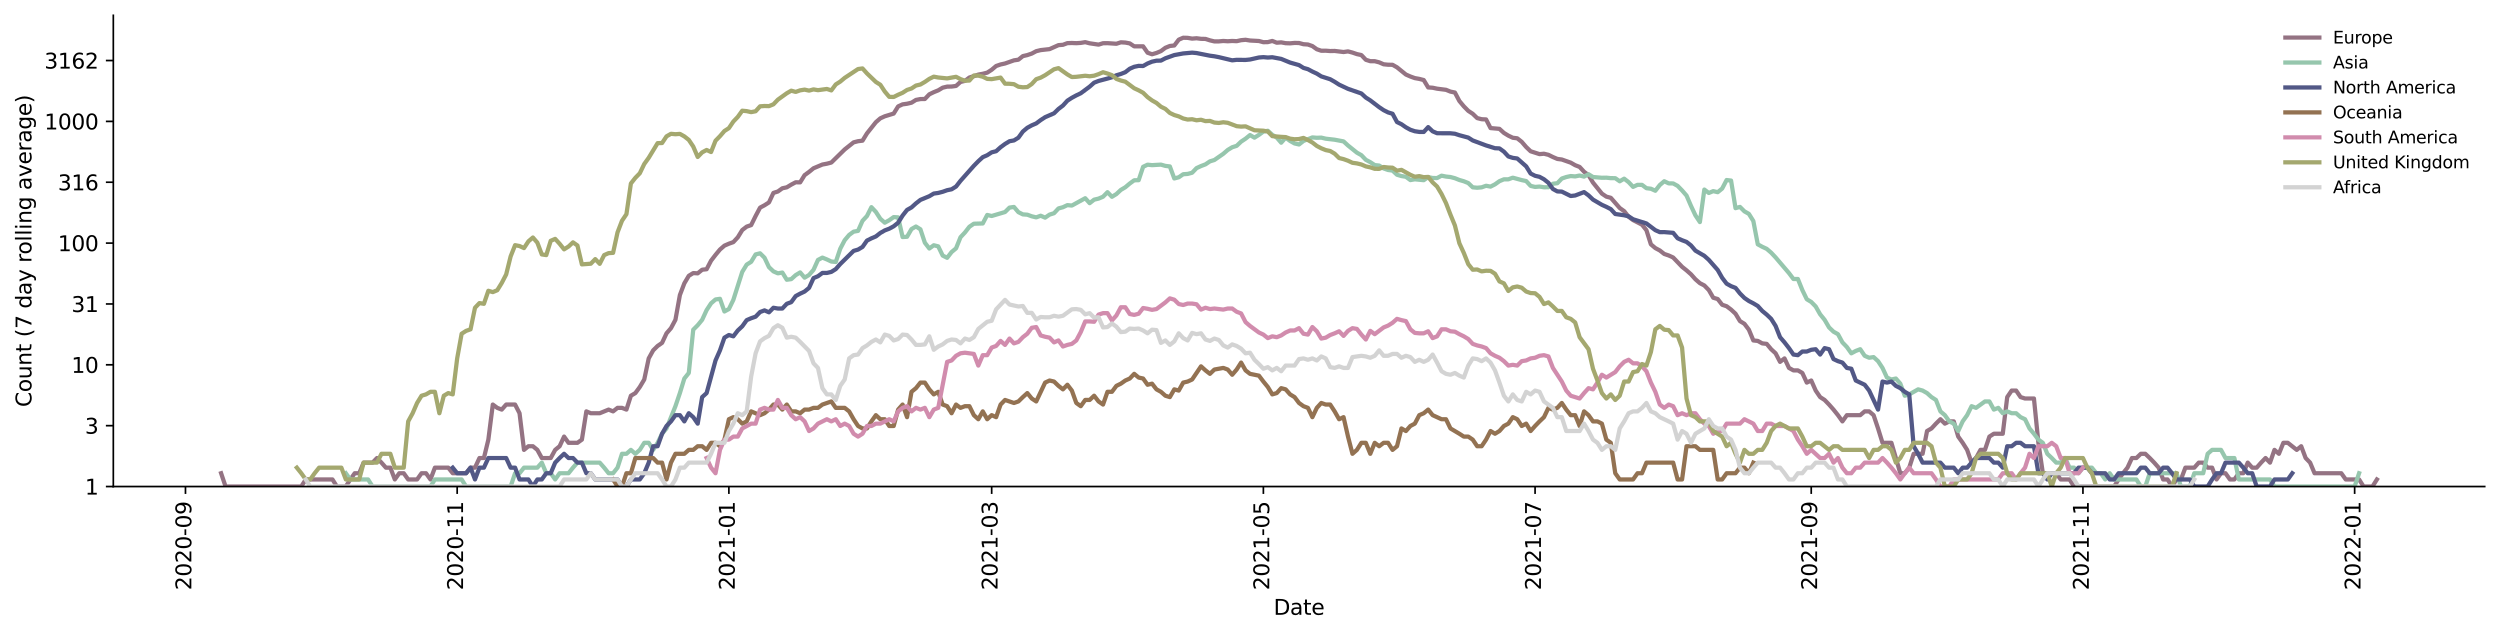 <?xml version="1.0" encoding="utf-8" standalone="no"?>
<!DOCTYPE svg PUBLIC "-//W3C//DTD SVG 1.1//EN"
  "http://www.w3.org/Graphics/SVG/1.1/DTD/svg11.dtd">
<svg height="298.621pt" version="1.1" viewBox="0 0 1176.528 298.621" width="1176.528pt" xmlns="http://www.w3.org/2000/svg" xmlns:xlink="http://www.w3.org/1999/xlink">
 <defs>
  <style type="text/css">*{stroke-linecap:butt;stroke-linejoin:round;}</style>
 </defs>
 <g id="figure_1">
  <g id="patch_1">
   <path d="M 0 298.621 
L 1176.528 298.621 
L 1176.528 0 
L 0 0 
z
" style="fill:#ffffff;"/>
  </g>
  <g id="axes_1">
   <g id="patch_2">
    <path d="M 53.328 228.96 
L 1169.328 228.96 
L 1169.328 7.2 
L 53.328 7.2 
z
" style="fill:#ffffff;"/>
   </g>
   <g id="matplotlib.axis_1">
    <g id="xtick_1">
     <g id="line2d_1">
      <defs>
       <path d="M 0 0 
L 0 3.5 
" id="m433f1e7055" style="stroke:#000000;stroke-width:0.8;"/>
      </defs>
      <g>
       <use style="stroke:#000000;stroke-width:0.8;" x="87.286" xlink:href="#m433f1e7055" y="228.96"/>
      </g>
     </g>
     <g id="text_1">
      <!-- 2020-09 -->
      <g transform="translate(90.045 277.743)rotate(-90)scale(0.1 -0.1)">
       <defs>
        <path d="M 1228 531 
L 3431 531 
L 3431 0 
L 469 0 
L 469 531 
Q 828 903 1448 1529 
Q 2069 2156 2228 2338 
Q 2531 2678 2651 2914 
Q 2772 3150 2772 3378 
Q 2772 3750 2511 3984 
Q 2250 4219 1831 4219 
Q 1534 4219 1204 4116 
Q 875 4013 500 3803 
L 500 4441 
Q 881 4594 1212 4672 
Q 1544 4750 1819 4750 
Q 2544 4750 2975 4387 
Q 3406 4025 3406 3419 
Q 3406 3131 3298 2873 
Q 3191 2616 2906 2266 
Q 2828 2175 2409 1742 
Q 1991 1309 1228 531 
z
" id="DejaVuSans-32" transform="scale(0.016)"/>
        <path d="M 2034 4250 
Q 1547 4250 1301 3770 
Q 1056 3291 1056 2328 
Q 1056 1369 1301 889 
Q 1547 409 2034 409 
Q 2525 409 2770 889 
Q 3016 1369 3016 2328 
Q 3016 3291 2770 3770 
Q 2525 4250 2034 4250 
z
M 2034 4750 
Q 2819 4750 3233 4129 
Q 3647 3509 3647 2328 
Q 3647 1150 3233 529 
Q 2819 -91 2034 -91 
Q 1250 -91 836 529 
Q 422 1150 422 2328 
Q 422 3509 836 4129 
Q 1250 4750 2034 4750 
z
" id="DejaVuSans-30" transform="scale(0.016)"/>
        <path d="M 313 2009 
L 1997 2009 
L 1997 1497 
L 313 1497 
L 313 2009 
z
" id="DejaVuSans-2d" transform="scale(0.016)"/>
        <path d="M 703 97 
L 703 672 
Q 941 559 1184 500 
Q 1428 441 1663 441 
Q 2288 441 2617 861 
Q 2947 1281 2994 2138 
Q 2813 1869 2534 1725 
Q 2256 1581 1919 1581 
Q 1219 1581 811 2004 
Q 403 2428 403 3163 
Q 403 3881 828 4315 
Q 1253 4750 1959 4750 
Q 2769 4750 3195 4129 
Q 3622 3509 3622 2328 
Q 3622 1225 3098 567 
Q 2575 -91 1691 -91 
Q 1453 -91 1209 -44 
Q 966 3 703 97 
z
M 1959 2075 
Q 2384 2075 2632 2365 
Q 2881 2656 2881 3163 
Q 2881 3666 2632 3958 
Q 2384 4250 1959 4250 
Q 1534 4250 1286 3958 
Q 1038 3666 1038 3163 
Q 1038 2656 1286 2365 
Q 1534 2075 1959 2075 
z
" id="DejaVuSans-39" transform="scale(0.016)"/>
       </defs>
       <use xlink:href="#DejaVuSans-32"/>
       <use x="63.623" xlink:href="#DejaVuSans-30"/>
       <use x="127.246" xlink:href="#DejaVuSans-32"/>
       <use x="190.869" xlink:href="#DejaVuSans-30"/>
       <use x="254.492" xlink:href="#DejaVuSans-2d"/>
       <use x="290.576" xlink:href="#DejaVuSans-30"/>
       <use x="354.199" xlink:href="#DejaVuSans-39"/>
      </g>
     </g>
    </g>
    <g id="xtick_2">
     <g id="line2d_2">
      <g>
       <use style="stroke:#000000;stroke-width:0.8;" x="215.152" xlink:href="#m433f1e7055" y="228.96"/>
      </g>
     </g>
     <g id="text_2">
      <!-- 2020-11 -->
      <g transform="translate(217.912 277.743)rotate(-90)scale(0.1 -0.1)">
       <defs>
        <path d="M 794 531 
L 1825 531 
L 1825 4091 
L 703 3866 
L 703 4441 
L 1819 4666 
L 2450 4666 
L 2450 531 
L 3481 531 
L 3481 0 
L 794 0 
L 794 531 
z
" id="DejaVuSans-31" transform="scale(0.016)"/>
       </defs>
       <use xlink:href="#DejaVuSans-32"/>
       <use x="63.623" xlink:href="#DejaVuSans-30"/>
       <use x="127.246" xlink:href="#DejaVuSans-32"/>
       <use x="190.869" xlink:href="#DejaVuSans-30"/>
       <use x="254.492" xlink:href="#DejaVuSans-2d"/>
       <use x="290.576" xlink:href="#DejaVuSans-31"/>
       <use x="354.199" xlink:href="#DejaVuSans-31"/>
      </g>
     </g>
    </g>
    <g id="xtick_3">
     <g id="line2d_3">
      <g>
       <use style="stroke:#000000;stroke-width:0.8;" x="343.019" xlink:href="#m433f1e7055" y="228.96"/>
      </g>
     </g>
     <g id="text_3">
      <!-- 2021-01 -->
      <g transform="translate(345.778 277.743)rotate(-90)scale(0.1 -0.1)">
       <use xlink:href="#DejaVuSans-32"/>
       <use x="63.623" xlink:href="#DejaVuSans-30"/>
       <use x="127.246" xlink:href="#DejaVuSans-32"/>
       <use x="190.869" xlink:href="#DejaVuSans-31"/>
       <use x="254.492" xlink:href="#DejaVuSans-2d"/>
       <use x="290.576" xlink:href="#DejaVuSans-30"/>
       <use x="354.199" xlink:href="#DejaVuSans-31"/>
      </g>
     </g>
    </g>
    <g id="xtick_4">
     <g id="line2d_4">
      <g>
       <use style="stroke:#000000;stroke-width:0.8;" x="466.693" xlink:href="#m433f1e7055" y="228.96"/>
      </g>
     </g>
     <g id="text_4">
      <!-- 2021-03 -->
      <g transform="translate(469.452 277.743)rotate(-90)scale(0.1 -0.1)">
       <defs>
        <path d="M 2597 2516 
Q 3050 2419 3304 2112 
Q 3559 1806 3559 1356 
Q 3559 666 3084 287 
Q 2609 -91 1734 -91 
Q 1441 -91 1130 -33 
Q 819 25 488 141 
L 488 750 
Q 750 597 1062 519 
Q 1375 441 1716 441 
Q 2309 441 2620 675 
Q 2931 909 2931 1356 
Q 2931 1769 2642 2001 
Q 2353 2234 1838 2234 
L 1294 2234 
L 1294 2753 
L 1863 2753 
Q 2328 2753 2575 2939 
Q 2822 3125 2822 3475 
Q 2822 3834 2567 4026 
Q 2313 4219 1838 4219 
Q 1578 4219 1281 4162 
Q 984 4106 628 3988 
L 628 4550 
Q 988 4650 1302 4700 
Q 1616 4750 1894 4750 
Q 2613 4750 3031 4423 
Q 3450 4097 3450 3541 
Q 3450 3153 3228 2886 
Q 3006 2619 2597 2516 
z
" id="DejaVuSans-33" transform="scale(0.016)"/>
       </defs>
       <use xlink:href="#DejaVuSans-32"/>
       <use x="63.623" xlink:href="#DejaVuSans-30"/>
       <use x="127.246" xlink:href="#DejaVuSans-32"/>
       <use x="190.869" xlink:href="#DejaVuSans-31"/>
       <use x="254.492" xlink:href="#DejaVuSans-2d"/>
       <use x="290.576" xlink:href="#DejaVuSans-30"/>
       <use x="354.199" xlink:href="#DejaVuSans-33"/>
      </g>
     </g>
    </g>
    <g id="xtick_5">
     <g id="line2d_5">
      <g>
       <use style="stroke:#000000;stroke-width:0.8;" x="594.559" xlink:href="#m433f1e7055" y="228.96"/>
      </g>
     </g>
     <g id="text_5">
      <!-- 2021-05 -->
      <g transform="translate(597.318 277.743)rotate(-90)scale(0.1 -0.1)">
       <defs>
        <path d="M 691 4666 
L 3169 4666 
L 3169 4134 
L 1269 4134 
L 1269 2991 
Q 1406 3038 1543 3061 
Q 1681 3084 1819 3084 
Q 2600 3084 3056 2656 
Q 3513 2228 3513 1497 
Q 3513 744 3044 326 
Q 2575 -91 1722 -91 
Q 1428 -91 1123 -41 
Q 819 9 494 109 
L 494 744 
Q 775 591 1075 516 
Q 1375 441 1709 441 
Q 2250 441 2565 725 
Q 2881 1009 2881 1497 
Q 2881 1984 2565 2268 
Q 2250 2553 1709 2553 
Q 1456 2553 1204 2497 
Q 953 2441 691 2322 
L 691 4666 
z
" id="DejaVuSans-35" transform="scale(0.016)"/>
       </defs>
       <use xlink:href="#DejaVuSans-32"/>
       <use x="63.623" xlink:href="#DejaVuSans-30"/>
       <use x="127.246" xlink:href="#DejaVuSans-32"/>
       <use x="190.869" xlink:href="#DejaVuSans-31"/>
       <use x="254.492" xlink:href="#DejaVuSans-2d"/>
       <use x="290.576" xlink:href="#DejaVuSans-30"/>
       <use x="354.199" xlink:href="#DejaVuSans-35"/>
      </g>
     </g>
    </g>
    <g id="xtick_6">
     <g id="line2d_6">
      <g>
       <use style="stroke:#000000;stroke-width:0.8;" x="722.425" xlink:href="#m433f1e7055" y="228.96"/>
      </g>
     </g>
     <g id="text_6">
      <!-- 2021-07 -->
      <g transform="translate(725.184 277.743)rotate(-90)scale(0.1 -0.1)">
       <defs>
        <path d="M 525 4666 
L 3525 4666 
L 3525 4397 
L 1831 0 
L 1172 0 
L 2766 4134 
L 525 4134 
L 525 4666 
z
" id="DejaVuSans-37" transform="scale(0.016)"/>
       </defs>
       <use xlink:href="#DejaVuSans-32"/>
       <use x="63.623" xlink:href="#DejaVuSans-30"/>
       <use x="127.246" xlink:href="#DejaVuSans-32"/>
       <use x="190.869" xlink:href="#DejaVuSans-31"/>
       <use x="254.492" xlink:href="#DejaVuSans-2d"/>
       <use x="290.576" xlink:href="#DejaVuSans-30"/>
       <use x="354.199" xlink:href="#DejaVuSans-37"/>
      </g>
     </g>
    </g>
    <g id="xtick_7">
     <g id="line2d_7">
      <g>
       <use style="stroke:#000000;stroke-width:0.8;" x="852.387" xlink:href="#m433f1e7055" y="228.96"/>
      </g>
     </g>
     <g id="text_7">
      <!-- 2021-09 -->
      <g transform="translate(855.147 277.743)rotate(-90)scale(0.1 -0.1)">
       <use xlink:href="#DejaVuSans-32"/>
       <use x="63.623" xlink:href="#DejaVuSans-30"/>
       <use x="127.246" xlink:href="#DejaVuSans-32"/>
       <use x="190.869" xlink:href="#DejaVuSans-31"/>
       <use x="254.492" xlink:href="#DejaVuSans-2d"/>
       <use x="290.576" xlink:href="#DejaVuSans-30"/>
       <use x="354.199" xlink:href="#DejaVuSans-39"/>
      </g>
     </g>
    </g>
    <g id="xtick_8">
     <g id="line2d_8">
      <g>
       <use style="stroke:#000000;stroke-width:0.8;" x="980.254" xlink:href="#m433f1e7055" y="228.96"/>
      </g>
     </g>
     <g id="text_8">
      <!-- 2021-11 -->
      <g transform="translate(983.013 277.743)rotate(-90)scale(0.1 -0.1)">
       <use xlink:href="#DejaVuSans-32"/>
       <use x="63.623" xlink:href="#DejaVuSans-30"/>
       <use x="127.246" xlink:href="#DejaVuSans-32"/>
       <use x="190.869" xlink:href="#DejaVuSans-31"/>
       <use x="254.492" xlink:href="#DejaVuSans-2d"/>
       <use x="290.576" xlink:href="#DejaVuSans-31"/>
       <use x="354.199" xlink:href="#DejaVuSans-31"/>
      </g>
     </g>
    </g>
    <g id="xtick_9">
     <g id="line2d_9">
      <g>
       <use style="stroke:#000000;stroke-width:0.8;" x="1108.12" xlink:href="#m433f1e7055" y="228.96"/>
      </g>
     </g>
     <g id="text_9">
      <!-- 2022-01 -->
      <g transform="translate(1110.879 277.743)rotate(-90)scale(0.1 -0.1)">
       <use xlink:href="#DejaVuSans-32"/>
       <use x="63.623" xlink:href="#DejaVuSans-30"/>
       <use x="127.246" xlink:href="#DejaVuSans-32"/>
       <use x="190.869" xlink:href="#DejaVuSans-32"/>
       <use x="254.492" xlink:href="#DejaVuSans-2d"/>
       <use x="290.576" xlink:href="#DejaVuSans-30"/>
       <use x="354.199" xlink:href="#DejaVuSans-31"/>
      </g>
     </g>
    </g>
    <g id="text_10">
     <!-- Date -->
     <g transform="translate(599.377 289.341)scale(0.1 -0.1)">
      <defs>
       <path d="M 1259 4147 
L 1259 519 
L 2022 519 
Q 2988 519 3436 956 
Q 3884 1394 3884 2338 
Q 3884 3275 3436 3711 
Q 2988 4147 2022 4147 
L 1259 4147 
z
M 628 4666 
L 1925 4666 
Q 3281 4666 3915 4102 
Q 4550 3538 4550 2338 
Q 4550 1131 3912 565 
Q 3275 0 1925 0 
L 628 0 
L 628 4666 
z
" id="DejaVuSans-44" transform="scale(0.016)"/>
       <path d="M 2194 1759 
Q 1497 1759 1228 1600 
Q 959 1441 959 1056 
Q 959 750 1161 570 
Q 1363 391 1709 391 
Q 2188 391 2477 730 
Q 2766 1069 2766 1631 
L 2766 1759 
L 2194 1759 
z
M 3341 1997 
L 3341 0 
L 2766 0 
L 2766 531 
Q 2569 213 2275 61 
Q 1981 -91 1556 -91 
Q 1019 -91 701 211 
Q 384 513 384 1019 
Q 384 1609 779 1909 
Q 1175 2209 1959 2209 
L 2766 2209 
L 2766 2266 
Q 2766 2663 2505 2880 
Q 2244 3097 1772 3097 
Q 1472 3097 1187 3025 
Q 903 2953 641 2809 
L 641 3341 
Q 956 3463 1253 3523 
Q 1550 3584 1831 3584 
Q 2591 3584 2966 3190 
Q 3341 2797 3341 1997 
z
" id="DejaVuSans-61" transform="scale(0.016)"/>
       <path d="M 1172 4494 
L 1172 3500 
L 2356 3500 
L 2356 3053 
L 1172 3053 
L 1172 1153 
Q 1172 725 1289 603 
Q 1406 481 1766 481 
L 2356 481 
L 2356 0 
L 1766 0 
Q 1100 0 847 248 
Q 594 497 594 1153 
L 594 3053 
L 172 3053 
L 172 3500 
L 594 3500 
L 594 4494 
L 1172 4494 
z
" id="DejaVuSans-74" transform="scale(0.016)"/>
       <path d="M 3597 1894 
L 3597 1613 
L 953 1613 
Q 991 1019 1311 708 
Q 1631 397 2203 397 
Q 2534 397 2845 478 
Q 3156 559 3463 722 
L 3463 178 
Q 3153 47 2828 -22 
Q 2503 -91 2169 -91 
Q 1331 -91 842 396 
Q 353 884 353 1716 
Q 353 2575 817 3079 
Q 1281 3584 2069 3584 
Q 2775 3584 3186 3129 
Q 3597 2675 3597 1894 
z
M 3022 2063 
Q 3016 2534 2758 2815 
Q 2500 3097 2075 3097 
Q 1594 3097 1305 2825 
Q 1016 2553 972 2059 
L 3022 2063 
z
" id="DejaVuSans-65" transform="scale(0.016)"/>
      </defs>
      <use xlink:href="#DejaVuSans-44"/>
      <use x="77.002" xlink:href="#DejaVuSans-61"/>
      <use x="138.281" xlink:href="#DejaVuSans-74"/>
      <use x="177.49" xlink:href="#DejaVuSans-65"/>
     </g>
    </g>
   </g>
   <g id="matplotlib.axis_2">
    <g id="ytick_1">
     <g id="line2d_10">
      <defs>
       <path d="M 0 0 
L -3.5 0 
" id="mf947ccb97b" style="stroke:#000000;stroke-width:0.8;"/>
      </defs>
      <g>
       <use style="stroke:#000000;stroke-width:0.8;" x="53.328" xlink:href="#mf947ccb97b" y="228.96"/>
      </g>
     </g>
     <g id="text_11">
      <!-- 1 -->
      <g transform="translate(39.966 232.759)scale(0.1 -0.1)">
       <use xlink:href="#DejaVuSans-31"/>
      </g>
     </g>
    </g>
    <g id="ytick_2">
     <g id="line2d_11">
      <g>
       <use style="stroke:#000000;stroke-width:0.8;" x="53.328" xlink:href="#mf947ccb97b" y="200.321"/>
      </g>
     </g>
     <g id="text_12">
      <!-- 3 -->
      <g transform="translate(39.966 204.12)scale(0.1 -0.1)">
       <use xlink:href="#DejaVuSans-33"/>
      </g>
     </g>
    </g>
    <g id="ytick_3">
     <g id="line2d_12">
      <g>
       <use style="stroke:#000000;stroke-width:0.8;" x="53.328" xlink:href="#mf947ccb97b" y="171.682"/>
      </g>
     </g>
     <g id="text_13">
      <!-- 10 -->
      <g transform="translate(33.603 175.482)scale(0.1 -0.1)">
       <use xlink:href="#DejaVuSans-31"/>
       <use x="63.623" xlink:href="#DejaVuSans-30"/>
      </g>
     </g>
    </g>
    <g id="ytick_4">
     <g id="line2d_13">
      <g>
       <use style="stroke:#000000;stroke-width:0.8;" x="53.328" xlink:href="#mf947ccb97b" y="143.043"/>
      </g>
     </g>
     <g id="text_14">
      <!-- 31 -->
      <g transform="translate(33.603 146.843)scale(0.1 -0.1)">
       <use xlink:href="#DejaVuSans-33"/>
       <use x="63.623" xlink:href="#DejaVuSans-31"/>
      </g>
     </g>
    </g>
    <g id="ytick_5">
     <g id="line2d_14">
      <g>
       <use style="stroke:#000000;stroke-width:0.8;" x="53.328" xlink:href="#mf947ccb97b" y="114.405"/>
      </g>
     </g>
     <g id="text_15">
      <!-- 100 -->
      <g transform="translate(27.241 118.204)scale(0.1 -0.1)">
       <use xlink:href="#DejaVuSans-31"/>
       <use x="63.623" xlink:href="#DejaVuSans-30"/>
       <use x="127.246" xlink:href="#DejaVuSans-30"/>
      </g>
     </g>
    </g>
    <g id="ytick_6">
     <g id="line2d_15">
      <g>
       <use style="stroke:#000000;stroke-width:0.8;" x="53.328" xlink:href="#mf947ccb97b" y="85.766"/>
      </g>
     </g>
     <g id="text_16">
      <!-- 316 -->
      <g transform="translate(27.241 89.565)scale(0.1 -0.1)">
       <defs>
        <path d="M 2113 2584 
Q 1688 2584 1439 2293 
Q 1191 2003 1191 1497 
Q 1191 994 1439 701 
Q 1688 409 2113 409 
Q 2538 409 2786 701 
Q 3034 994 3034 1497 
Q 3034 2003 2786 2293 
Q 2538 2584 2113 2584 
z
M 3366 4563 
L 3366 3988 
Q 3128 4100 2886 4159 
Q 2644 4219 2406 4219 
Q 1781 4219 1451 3797 
Q 1122 3375 1075 2522 
Q 1259 2794 1537 2939 
Q 1816 3084 2150 3084 
Q 2853 3084 3261 2657 
Q 3669 2231 3669 1497 
Q 3669 778 3244 343 
Q 2819 -91 2113 -91 
Q 1303 -91 875 529 
Q 447 1150 447 2328 
Q 447 3434 972 4092 
Q 1497 4750 2381 4750 
Q 2619 4750 2861 4703 
Q 3103 4656 3366 4563 
z
" id="DejaVuSans-36" transform="scale(0.016)"/>
       </defs>
       <use xlink:href="#DejaVuSans-33"/>
       <use x="63.623" xlink:href="#DejaVuSans-31"/>
       <use x="127.246" xlink:href="#DejaVuSans-36"/>
      </g>
     </g>
    </g>
    <g id="ytick_7">
     <g id="line2d_16">
      <g>
       <use style="stroke:#000000;stroke-width:0.8;" x="53.328" xlink:href="#mf947ccb97b" y="57.127"/>
      </g>
     </g>
     <g id="text_17">
      <!-- 1000 -->
      <g transform="translate(20.878 60.926)scale(0.1 -0.1)">
       <use xlink:href="#DejaVuSans-31"/>
       <use x="63.623" xlink:href="#DejaVuSans-30"/>
       <use x="127.246" xlink:href="#DejaVuSans-30"/>
       <use x="190.869" xlink:href="#DejaVuSans-30"/>
      </g>
     </g>
    </g>
    <g id="ytick_8">
     <g id="line2d_17">
      <g>
       <use style="stroke:#000000;stroke-width:0.8;" x="53.328" xlink:href="#mf947ccb97b" y="28.488"/>
      </g>
     </g>
     <g id="text_18">
      <!-- 3162 -->
      <g transform="translate(20.878 32.287)scale(0.1 -0.1)">
       <use xlink:href="#DejaVuSans-33"/>
       <use x="63.623" xlink:href="#DejaVuSans-31"/>
       <use x="127.246" xlink:href="#DejaVuSans-36"/>
       <use x="190.869" xlink:href="#DejaVuSans-32"/>
      </g>
     </g>
    </g>
    <g id="text_19">
     <!-- Count (7 day rolling average) -->
     <g transform="translate(14.798 191.548)rotate(-90)scale(0.1 -0.1)">
      <defs>
       <path d="M 4122 4306 
L 4122 3641 
Q 3803 3938 3442 4084 
Q 3081 4231 2675 4231 
Q 1875 4231 1450 3742 
Q 1025 3253 1025 2328 
Q 1025 1406 1450 917 
Q 1875 428 2675 428 
Q 3081 428 3442 575 
Q 3803 722 4122 1019 
L 4122 359 
Q 3791 134 3420 21 
Q 3050 -91 2638 -91 
Q 1578 -91 968 557 
Q 359 1206 359 2328 
Q 359 3453 968 4101 
Q 1578 4750 2638 4750 
Q 3056 4750 3426 4639 
Q 3797 4528 4122 4306 
z
" id="DejaVuSans-43" transform="scale(0.016)"/>
       <path d="M 1959 3097 
Q 1497 3097 1228 2736 
Q 959 2375 959 1747 
Q 959 1119 1226 758 
Q 1494 397 1959 397 
Q 2419 397 2687 759 
Q 2956 1122 2956 1747 
Q 2956 2369 2687 2733 
Q 2419 3097 1959 3097 
z
M 1959 3584 
Q 2709 3584 3137 3096 
Q 3566 2609 3566 1747 
Q 3566 888 3137 398 
Q 2709 -91 1959 -91 
Q 1206 -91 779 398 
Q 353 888 353 1747 
Q 353 2609 779 3096 
Q 1206 3584 1959 3584 
z
" id="DejaVuSans-6f" transform="scale(0.016)"/>
       <path d="M 544 1381 
L 544 3500 
L 1119 3500 
L 1119 1403 
Q 1119 906 1312 657 
Q 1506 409 1894 409 
Q 2359 409 2629 706 
Q 2900 1003 2900 1516 
L 2900 3500 
L 3475 3500 
L 3475 0 
L 2900 0 
L 2900 538 
Q 2691 219 2414 64 
Q 2138 -91 1772 -91 
Q 1169 -91 856 284 
Q 544 659 544 1381 
z
M 1991 3584 
L 1991 3584 
z
" id="DejaVuSans-75" transform="scale(0.016)"/>
       <path d="M 3513 2113 
L 3513 0 
L 2938 0 
L 2938 2094 
Q 2938 2591 2744 2837 
Q 2550 3084 2163 3084 
Q 1697 3084 1428 2787 
Q 1159 2491 1159 1978 
L 1159 0 
L 581 0 
L 581 3500 
L 1159 3500 
L 1159 2956 
Q 1366 3272 1645 3428 
Q 1925 3584 2291 3584 
Q 2894 3584 3203 3211 
Q 3513 2838 3513 2113 
z
" id="DejaVuSans-6e" transform="scale(0.016)"/>
       <path id="DejaVuSans-20" transform="scale(0.016)"/>
       <path d="M 1984 4856 
Q 1566 4138 1362 3434 
Q 1159 2731 1159 2009 
Q 1159 1288 1364 580 
Q 1569 -128 1984 -844 
L 1484 -844 
Q 1016 -109 783 600 
Q 550 1309 550 2009 
Q 550 2706 781 3412 
Q 1013 4119 1484 4856 
L 1984 4856 
z
" id="DejaVuSans-28" transform="scale(0.016)"/>
       <path d="M 2906 2969 
L 2906 4863 
L 3481 4863 
L 3481 0 
L 2906 0 
L 2906 525 
Q 2725 213 2448 61 
Q 2172 -91 1784 -91 
Q 1150 -91 751 415 
Q 353 922 353 1747 
Q 353 2572 751 3078 
Q 1150 3584 1784 3584 
Q 2172 3584 2448 3432 
Q 2725 3281 2906 2969 
z
M 947 1747 
Q 947 1113 1208 752 
Q 1469 391 1925 391 
Q 2381 391 2643 752 
Q 2906 1113 2906 1747 
Q 2906 2381 2643 2742 
Q 2381 3103 1925 3103 
Q 1469 3103 1208 2742 
Q 947 2381 947 1747 
z
" id="DejaVuSans-64" transform="scale(0.016)"/>
       <path d="M 2059 -325 
Q 1816 -950 1584 -1140 
Q 1353 -1331 966 -1331 
L 506 -1331 
L 506 -850 
L 844 -850 
Q 1081 -850 1212 -737 
Q 1344 -625 1503 -206 
L 1606 56 
L 191 3500 
L 800 3500 
L 1894 763 
L 2988 3500 
L 3597 3500 
L 2059 -325 
z
" id="DejaVuSans-79" transform="scale(0.016)"/>
       <path d="M 2631 2963 
Q 2534 3019 2420 3045 
Q 2306 3072 2169 3072 
Q 1681 3072 1420 2755 
Q 1159 2438 1159 1844 
L 1159 0 
L 581 0 
L 581 3500 
L 1159 3500 
L 1159 2956 
Q 1341 3275 1631 3429 
Q 1922 3584 2338 3584 
Q 2397 3584 2469 3576 
Q 2541 3569 2628 3553 
L 2631 2963 
z
" id="DejaVuSans-72" transform="scale(0.016)"/>
       <path d="M 603 4863 
L 1178 4863 
L 1178 0 
L 603 0 
L 603 4863 
z
" id="DejaVuSans-6c" transform="scale(0.016)"/>
       <path d="M 603 3500 
L 1178 3500 
L 1178 0 
L 603 0 
L 603 3500 
z
M 603 4863 
L 1178 4863 
L 1178 4134 
L 603 4134 
L 603 4863 
z
" id="DejaVuSans-69" transform="scale(0.016)"/>
       <path d="M 2906 1791 
Q 2906 2416 2648 2759 
Q 2391 3103 1925 3103 
Q 1463 3103 1205 2759 
Q 947 2416 947 1791 
Q 947 1169 1205 825 
Q 1463 481 1925 481 
Q 2391 481 2648 825 
Q 2906 1169 2906 1791 
z
M 3481 434 
Q 3481 -459 3084 -895 
Q 2688 -1331 1869 -1331 
Q 1566 -1331 1297 -1286 
Q 1028 -1241 775 -1147 
L 775 -588 
Q 1028 -725 1275 -790 
Q 1522 -856 1778 -856 
Q 2344 -856 2625 -561 
Q 2906 -266 2906 331 
L 2906 616 
Q 2728 306 2450 153 
Q 2172 0 1784 0 
Q 1141 0 747 490 
Q 353 981 353 1791 
Q 353 2603 747 3093 
Q 1141 3584 1784 3584 
Q 2172 3584 2450 3431 
Q 2728 3278 2906 2969 
L 2906 3500 
L 3481 3500 
L 3481 434 
z
" id="DejaVuSans-67" transform="scale(0.016)"/>
       <path d="M 191 3500 
L 800 3500 
L 1894 563 
L 2988 3500 
L 3597 3500 
L 2284 0 
L 1503 0 
L 191 3500 
z
" id="DejaVuSans-76" transform="scale(0.016)"/>
       <path d="M 513 4856 
L 1013 4856 
Q 1481 4119 1714 3412 
Q 1947 2706 1947 2009 
Q 1947 1309 1714 600 
Q 1481 -109 1013 -844 
L 513 -844 
Q 928 -128 1133 580 
Q 1338 1288 1338 2009 
Q 1338 2731 1133 3434 
Q 928 4138 513 4856 
z
" id="DejaVuSans-29" transform="scale(0.016)"/>
      </defs>
      <use xlink:href="#DejaVuSans-43"/>
      <use x="69.824" xlink:href="#DejaVuSans-6f"/>
      <use x="131.006" xlink:href="#DejaVuSans-75"/>
      <use x="194.385" xlink:href="#DejaVuSans-6e"/>
      <use x="257.764" xlink:href="#DejaVuSans-74"/>
      <use x="296.973" xlink:href="#DejaVuSans-20"/>
      <use x="328.76" xlink:href="#DejaVuSans-28"/>
      <use x="367.773" xlink:href="#DejaVuSans-37"/>
      <use x="431.396" xlink:href="#DejaVuSans-20"/>
      <use x="463.184" xlink:href="#DejaVuSans-64"/>
      <use x="526.66" xlink:href="#DejaVuSans-61"/>
      <use x="587.939" xlink:href="#DejaVuSans-79"/>
      <use x="647.119" xlink:href="#DejaVuSans-20"/>
      <use x="678.906" xlink:href="#DejaVuSans-72"/>
      <use x="717.77" xlink:href="#DejaVuSans-6f"/>
      <use x="778.951" xlink:href="#DejaVuSans-6c"/>
      <use x="806.734" xlink:href="#DejaVuSans-6c"/>
      <use x="834.518" xlink:href="#DejaVuSans-69"/>
      <use x="862.301" xlink:href="#DejaVuSans-6e"/>
      <use x="925.68" xlink:href="#DejaVuSans-67"/>
      <use x="989.156" xlink:href="#DejaVuSans-20"/>
      <use x="1020.943" xlink:href="#DejaVuSans-61"/>
      <use x="1082.223" xlink:href="#DejaVuSans-76"/>
      <use x="1141.402" xlink:href="#DejaVuSans-65"/>
      <use x="1202.926" xlink:href="#DejaVuSans-72"/>
      <use x="1244.039" xlink:href="#DejaVuSans-61"/>
      <use x="1305.318" xlink:href="#DejaVuSans-67"/>
      <use x="1368.795" xlink:href="#DejaVuSans-65"/>
      <use x="1430.318" xlink:href="#DejaVuSans-29"/>
     </g>
    </g>
   </g>
   <g id="line2d_18">
    <path clip-path="url(#p3f3948495a)" d="M 104.055 222.708 
L 106.152 228.96 
L 141.786 228.96 
L 143.883 225.638 
L 156.46 225.638 
L 158.556 228.96 
L 162.748 228.96 
L 164.844 225.638 
L 166.94 222.708 
L 169.037 222.708 
L 171.133 217.717 
L 175.325 217.717 
L 177.421 215.552 
L 179.517 217.717 
L 181.614 220.088 
L 183.71 220.088 
L 185.806 225.638 
L 187.902 222.708 
L 189.998 222.708 
L 192.094 225.638 
L 196.287 225.638 
L 198.383 222.708 
L 200.479 222.708 
L 202.575 225.638 
L 204.671 220.088 
L 210.96 220.088 
L 213.056 222.708 
L 219.345 222.708 
L 221.441 220.088 
L 223.537 220.088 
L 225.633 215.552 
L 227.729 215.552 
L 229.825 206.888 
L 231.922 190.388 
L 234.018 191.944 
L 236.114 192.759 
L 238.21 190.388 
L 242.403 190.388 
L 244.499 194.475 
L 246.595 211.718 
L 248.691 210.001 
L 250.787 210.001 
L 252.883 211.718 
L 254.98 215.552 
L 259.172 215.552 
L 261.268 211.718 
L 263.364 210.001 
L 265.46 205.466 
L 267.557 208.396 
L 271.749 208.396 
L 273.845 206.888 
L 275.941 193.602 
L 278.037 194.475 
L 282.23 194.475 
L 286.422 192.759 
L 288.518 193.602 
L 290.614 191.944 
L 292.711 191.944 
L 294.807 192.759 
L 296.903 186.233 
L 298.999 184.989 
L 301.095 182.126 
L 303.191 178.603 
L 305.288 168.674 
L 307.384 164.884 
L 309.48 162.81 
L 311.576 161.36 
L 313.672 156.864 
L 315.768 154.44 
L 317.865 150.504 
L 319.961 138.851 
L 322.057 133.338 
L 324.153 129.798 
L 326.249 128.513 
L 328.345 128.638 
L 330.442 126.935 
L 332.538 126.7 
L 334.634 122.675 
L 336.73 119.955 
L 338.826 117.424 
L 340.922 115.606 
L 343.019 114.691 
L 345.115 113.947 
L 347.211 111.681 
L 349.307 108.264 
L 351.403 106.652 
L 353.499 105.933 
L 355.596 101.669 
L 357.692 97.719 
L 359.788 96.6 
L 361.884 95.264 
L 363.98 90.787 
L 366.076 90.122 
L 368.173 88.615 
L 370.269 88.153 
L 372.365 86.887 
L 374.461 85.784 
L 376.557 85.817 
L 378.653 82.423 
L 380.75 80.898 
L 382.846 79.193 
L 387.038 77.428 
L 389.134 77.038 
L 391.23 76.49 
L 397.519 70.33 
L 401.711 66.994 
L 403.807 66.455 
L 405.904 66.198 
L 408 62.785 
L 412.192 57.506 
L 414.288 55.691 
L 416.384 54.73 
L 420.577 53.444 
L 422.673 50.073 
L 424.769 49.11 
L 426.865 48.823 
L 428.961 48.332 
L 431.058 47.022 
L 433.154 46.616 
L 435.25 46.585 
L 437.346 44.387 
L 439.442 43.373 
L 441.538 42.525 
L 443.635 41.266 
L 445.731 40.762 
L 447.827 40.729 
L 449.923 40.443 
L 452.019 38.565 
L 454.116 38.061 
L 456.212 36.476 
L 458.308 35.855 
L 460.404 35.106 
L 462.5 34.719 
L 464.596 34.185 
L 466.693 32.832 
L 468.789 31.063 
L 470.885 30.339 
L 472.981 29.876 
L 477.173 28.406 
L 479.27 28.089 
L 481.366 26.41 
L 483.462 25.922 
L 485.558 25.21 
L 487.654 24.094 
L 489.75 23.579 
L 493.943 23.112 
L 498.135 21.242 
L 500.231 21.08 
L 502.327 20.301 
L 504.424 20.234 
L 506.52 20.32 
L 508.616 20.189 
L 510.712 19.839 
L 512.808 20.382 
L 517.001 20.995 
L 519.097 20.347 
L 521.193 20.312 
L 525.385 20.597 
L 527.481 19.915 
L 529.578 20.032 
L 531.674 20.422 
L 533.77 21.811 
L 537.962 21.797 
L 540.058 24.802 
L 542.155 25.534 
L 544.251 24.923 
L 546.347 24.043 
L 548.443 22.492 
L 550.539 21.639 
L 552.635 21.41 
L 554.732 18.666 
L 556.828 17.76 
L 558.924 17.816 
L 561.02 18.172 
L 563.116 18.005 
L 565.212 18.273 
L 567.309 18.317 
L 569.405 18.989 
L 571.501 19.485 
L 573.597 19.477 
L 575.693 19.281 
L 577.789 19.413 
L 579.886 19.279 
L 581.982 19.379 
L 584.078 18.914 
L 586.174 18.726 
L 588.27 19.067 
L 592.463 19.293 
L 594.559 19.864 
L 596.655 19.815 
L 598.751 19.271 
L 600.847 20.096 
L 602.943 19.943 
L 605.04 20.326 
L 607.136 20.392 
L 609.232 20.202 
L 611.328 20.238 
L 613.424 20.808 
L 615.52 20.945 
L 617.617 21.682 
L 619.713 23.175 
L 621.809 23.88 
L 623.905 23.858 
L 626.001 24.024 
L 628.097 23.975 
L 632.29 24.482 
L 634.386 24.187 
L 636.482 24.744 
L 638.578 25.461 
L 640.674 25.914 
L 642.771 28.131 
L 644.867 28.796 
L 646.963 28.799 
L 649.059 29.342 
L 651.155 30.253 
L 653.251 30.462 
L 655.348 30.496 
L 657.444 31.685 
L 661.636 35.075 
L 663.732 36.002 
L 665.829 36.757 
L 667.925 37.131 
L 670.021 37.671 
L 672.117 41.147 
L 674.213 41.29 
L 676.309 41.738 
L 680.502 42.266 
L 682.598 43.115 
L 684.694 43.544 
L 686.79 47.524 
L 688.886 50.038 
L 690.983 52.172 
L 693.079 53.549 
L 695.175 55.57 
L 697.271 56.107 
L 699.367 56.206 
L 701.463 60.271 
L 705.656 60.64 
L 707.752 62.545 
L 709.848 63.832 
L 711.944 64.834 
L 714.04 65.087 
L 716.137 66.747 
L 718.233 69.185 
L 720.329 71.191 
L 724.521 72.534 
L 726.617 72.35 
L 728.714 72.866 
L 730.81 73.898 
L 732.906 74.792 
L 735.002 75.068 
L 739.194 76.544 
L 741.291 77.744 
L 743.387 78.563 
L 745.483 80.843 
L 747.579 82.423 
L 749.675 85.919 
L 753.868 91.119 
L 755.964 92.538 
L 758.06 93.09 
L 762.252 97.883 
L 764.348 99.372 
L 766.445 102.012 
L 768.541 103.572 
L 772.733 105.732 
L 774.829 108.347 
L 776.925 114.98 
L 779.022 116.751 
L 781.118 117.869 
L 783.214 119.515 
L 785.31 120.223 
L 787.406 121.185 
L 791.599 125.562 
L 793.695 127.23 
L 795.791 129.083 
L 797.887 131.435 
L 799.983 133.262 
L 802.079 134.347 
L 804.176 136.497 
L 806.272 140.117 
L 808.368 140.723 
L 810.464 143.424 
L 812.56 144.118 
L 814.656 145.692 
L 816.753 147.642 
L 818.849 151.118 
L 820.945 152.394 
L 823.041 155.161 
L 825.137 160.214 
L 827.233 160.439 
L 829.33 161.596 
L 831.426 161.834 
L 833.522 164.349 
L 835.618 166.274 
L 837.714 170.3 
L 839.81 168.674 
L 841.907 173.146 
L 844.003 174.303 
L 846.099 174.303 
L 848.195 175.517 
L 850.291 180.052 
L 852.387 179.077 
L 854.484 183.804 
L 856.58 186.879 
L 858.676 188.224 
L 860.772 190.388 
L 862.868 192.759 
L 864.964 195.38 
L 867.061 198.31 
L 869.157 195.38 
L 875.445 195.38 
L 877.541 193.602 
L 879.638 193.602 
L 881.734 195.38 
L 883.83 201.632 
L 885.926 208.396 
L 890.119 208.396 
L 894.311 222.708 
L 896.407 222.708 
L 898.503 220.088 
L 900.599 213.561 
L 904.792 213.561 
L 906.888 202.845 
L 908.984 201.632 
L 911.08 199.369 
L 913.176 197.294 
L 915.273 199.369 
L 917.369 198.31 
L 919.465 198.31 
L 921.561 205.466 
L 923.657 208.396 
L 925.753 211.718 
L 927.85 217.717 
L 929.946 215.552 
L 932.042 211.718 
L 934.138 211.718 
L 936.234 205.466 
L 938.33 204.121 
L 942.523 204.121 
L 944.619 186.879 
L 946.715 183.804 
L 948.811 183.804 
L 950.907 186.879 
L 953.004 187.542 
L 957.196 187.542 
L 959.292 208.396 
L 961.388 222.708 
L 967.677 222.708 
L 969.773 225.638 
L 973.965 225.638 
L 976.061 228.96 
L 994.927 228.96 
L 997.023 225.638 
L 999.119 222.708 
L 1001.215 220.088 
L 1003.312 215.552 
L 1005.408 215.552 
L 1007.504 213.561 
L 1009.6 213.561 
L 1011.696 215.552 
L 1013.792 217.717 
L 1015.889 220.088 
L 1017.985 225.638 
L 1020.081 225.638 
L 1022.177 228.96 
L 1024.273 225.638 
L 1026.369 225.638 
L 1028.466 220.088 
L 1032.658 220.088 
L 1034.754 217.717 
L 1036.85 217.717 
L 1038.946 220.088 
L 1041.043 220.088 
L 1043.139 225.638 
L 1045.235 222.708 
L 1047.331 222.708 
L 1049.427 225.638 
L 1051.523 225.638 
L 1053.62 222.708 
L 1055.716 222.708 
L 1057.812 217.717 
L 1059.908 220.088 
L 1062.004 220.088 
L 1064.1 217.717 
L 1066.197 215.552 
L 1068.293 217.717 
L 1070.389 211.718 
L 1072.485 213.561 
L 1074.581 208.396 
L 1076.677 208.396 
L 1080.87 211.718 
L 1082.966 210.001 
L 1085.062 215.552 
L 1087.158 217.717 
L 1089.254 222.708 
L 1101.832 222.708 
L 1103.928 225.638 
L 1110.216 225.638 
L 1112.312 228.96 
L 1116.505 228.96 
L 1118.601 225.638 
L 1118.601 225.638 
" style="fill:none;stroke:#947383;stroke-linecap:square;stroke-width:2;"/>
   </g>
   <g id="line2d_19">
    <path clip-path="url(#p3f3948495a)" d="M 162.748 222.708 
L 164.844 225.638 
L 173.229 225.638 
L 175.325 228.96 
L 202.575 228.96 
L 204.671 225.638 
L 217.248 225.638 
L 219.345 228.96 
L 240.306 228.96 
L 242.403 222.708 
L 244.499 222.708 
L 246.595 220.088 
L 252.883 220.088 
L 254.98 217.717 
L 257.076 222.708 
L 259.172 222.708 
L 261.268 225.638 
L 263.364 222.708 
L 267.557 222.708 
L 269.653 220.088 
L 271.749 217.717 
L 282.23 217.717 
L 284.326 220.088 
L 286.422 222.708 
L 288.518 222.708 
L 290.614 220.088 
L 292.711 213.561 
L 294.807 213.561 
L 296.903 211.718 
L 298.999 213.561 
L 301.095 211.718 
L 303.191 208.396 
L 305.288 208.396 
L 307.384 211.718 
L 309.48 208.396 
L 311.576 204.121 
L 313.672 201.632 
L 317.865 191.154 
L 319.961 184.989 
L 322.057 178.138 
L 324.153 175.517 
L 326.249 155.161 
L 328.345 153.058 
L 330.442 150.504 
L 332.538 145.944 
L 334.634 142.748 
L 336.73 140.929 
L 338.826 140.621 
L 340.922 146.583 
L 343.019 145.444 
L 345.115 141.136 
L 349.307 127.955 
L 351.403 124.526 
L 353.499 123.226 
L 355.596 119.734 
L 357.692 119.211 
L 359.788 121.278 
L 361.884 125.729 
L 363.98 127.711 
L 366.076 128.638 
L 368.173 128.263 
L 370.269 131.647 
L 372.365 131.364 
L 374.461 129.471 
L 376.557 128.201 
L 378.653 130.671 
L 380.75 129.406 
L 382.846 126.993 
L 384.942 122.331 
L 387.038 121.231 
L 389.134 122.088 
L 391.23 123.075 
L 393.327 123.277 
L 395.423 117.065 
L 397.519 113.056 
L 399.615 110.56 
L 401.711 109.025 
L 403.807 108.656 
L 405.904 103.919 
L 408 101.669 
L 410.096 97.502 
L 412.192 99.724 
L 414.288 102.959 
L 416.384 104.797 
L 418.481 103.641 
L 420.577 102.164 
L 422.673 102.295 
L 424.769 111.554 
L 426.865 111.427 
L 428.961 107.796 
L 431.058 106.6 
L 433.154 107.906 
L 435.25 114.228 
L 437.346 116.947 
L 439.442 115.42 
L 441.538 115.944 
L 443.635 120.268 
L 445.731 121.325 
L 447.827 118.615 
L 449.923 116.868 
L 452.019 111.649 
L 454.116 109.4 
L 456.212 106.704 
L 458.308 105.285 
L 462.5 105.162 
L 464.596 101.163 
L 466.693 101.648 
L 472.981 99.783 
L 475.077 97.701 
L 477.173 97.394 
L 479.27 99.843 
L 481.366 100.893 
L 483.462 101.038 
L 485.558 101.797 
L 487.654 102.295 
L 489.75 101.521 
L 491.847 102.426 
L 493.943 100.997 
L 496.039 100.342 
L 498.135 98.085 
L 500.231 97.52 
L 502.327 96.531 
L 504.424 96.739 
L 510.712 93.287 
L 512.808 95.612 
L 514.904 93.965 
L 517.001 93.47 
L 519.097 92.583 
L 521.193 90.445 
L 523.289 92.612 
L 525.385 91.329 
L 527.481 89.37 
L 529.578 88.129 
L 531.674 86.364 
L 533.77 84.846 
L 535.866 84.792 
L 537.962 78.504 
L 540.058 77.501 
L 542.155 77.719 
L 546.347 77.477 
L 548.443 78.071 
L 550.539 78.32 
L 552.635 83.984 
L 554.732 83.425 
L 556.828 81.994 
L 558.924 81.85 
L 561.02 81.299 
L 563.116 79.107 
L 565.212 78.146 
L 567.309 77.348 
L 569.405 75.939 
L 571.501 75.296 
L 575.693 72.383 
L 577.789 70.567 
L 579.886 69.301 
L 581.982 68.637 
L 584.078 66.653 
L 586.174 65.259 
L 588.27 63.564 
L 590.366 64.776 
L 592.463 63.467 
L 594.559 61.921 
L 596.655 61.549 
L 598.751 63.44 
L 600.847 64.737 
L 602.943 67.153 
L 605.04 64.795 
L 607.136 66.342 
L 609.232 67.512 
L 611.328 67.991 
L 613.424 66.342 
L 617.617 64.67 
L 619.713 64.844 
L 621.809 64.766 
L 623.905 65.269 
L 628.097 65.752 
L 632.29 66.543 
L 634.386 68.474 
L 638.578 71.844 
L 640.674 73.027 
L 642.771 75.208 
L 644.867 76.32 
L 646.963 77.687 
L 649.059 77.915 
L 651.155 79.271 
L 653.251 80 
L 655.348 80.278 
L 657.444 82.237 
L 659.54 82.859 
L 661.636 83.191 
L 663.732 84.748 
L 665.829 84.384 
L 670.021 84.802 
L 672.117 83.333 
L 674.213 83.765 
L 676.309 83.796 
L 678.406 82.679 
L 680.502 83.09 
L 682.598 83.313 
L 684.694 83.869 
L 686.79 84.705 
L 688.886 85.305 
L 690.983 86.146 
L 693.079 88.153 
L 695.175 88.352 
L 697.271 88.166 
L 699.367 87.422 
L 701.463 87.822 
L 703.56 86.758 
L 705.656 85.261 
L 707.752 84.395 
L 709.848 84.384 
L 711.944 83.62 
L 716.137 84.759 
L 718.233 85.206 
L 720.329 87.482 
L 722.425 87.969 
L 724.521 87.797 
L 726.617 88.129 
L 728.714 88.104 
L 730.81 86.468 
L 732.906 86.215 
L 735.002 84.026 
L 737.098 83.313 
L 739.194 82.849 
L 741.291 83.019 
L 743.387 82.6 
L 745.483 83.11 
L 747.579 81.994 
L 749.675 83.303 
L 753.868 83.661 
L 755.964 83.62 
L 758.06 83.838 
L 760.156 83.848 
L 762.252 85.316 
L 764.348 84.088 
L 766.445 85.716 
L 768.541 87.944 
L 770.637 86.982 
L 772.733 86.993 
L 774.829 88.565 
L 776.925 88.818 
L 779.022 89.763 
L 781.118 87.076 
L 783.214 85.294 
L 785.31 86.295 
L 787.406 86.329 
L 789.502 87.47 
L 791.599 89.618 
L 793.695 92.027 
L 795.791 96.88 
L 797.887 101.352 
L 799.983 104.509 
L 802.079 89.215 
L 804.176 90.814 
L 806.272 89.948 
L 808.368 90.445 
L 810.464 88.742 
L 812.56 84.727 
L 814.656 84.976 
L 816.753 97.957 
L 818.849 97.376 
L 820.945 99.469 
L 823.041 100.647 
L 825.137 104.012 
L 827.233 114.98 
L 829.33 116.134 
L 831.426 117.105 
L 833.522 118.912 
L 835.618 121.138 
L 841.907 128.513 
L 844.003 131.294 
L 846.099 131.294 
L 848.195 136.497 
L 850.291 140.826 
L 852.387 142.091 
L 854.484 144.236 
L 856.58 147.914 
L 858.676 150.504 
L 860.772 154.087 
L 862.868 156.093 
L 864.964 157.259 
L 867.061 161.127 
L 869.157 163.312 
L 871.253 166.274 
L 873.349 165.156 
L 875.445 164.349 
L 877.541 167.445 
L 879.638 168.361 
L 881.734 168.052 
L 883.83 169.966 
L 885.926 173.146 
L 888.022 177.681 
L 890.119 178.603 
L 892.215 178.138 
L 894.311 180.555 
L 896.407 186.233 
L 898.503 185.603 
L 902.696 183.232 
L 904.792 183.804 
L 906.888 184.989 
L 908.984 186.879 
L 911.08 188.224 
L 913.176 193.602 
L 915.273 195.38 
L 917.369 198.31 
L 919.465 199.369 
L 921.561 202.845 
L 923.657 198.31 
L 925.753 195.38 
L 927.85 191.154 
L 929.946 191.944 
L 934.138 188.925 
L 936.234 188.925 
L 938.33 192.759 
L 940.427 191.944 
L 942.523 194.475 
L 944.619 193.602 
L 946.715 194.475 
L 948.811 194.475 
L 950.907 196.319 
L 953.004 197.294 
L 955.1 201.632 
L 957.196 204.121 
L 959.292 206.888 
L 961.388 208.396 
L 963.484 213.561 
L 965.581 215.552 
L 967.677 217.717 
L 969.773 217.717 
L 971.869 215.552 
L 973.965 220.088 
L 976.061 220.088 
L 978.158 222.708 
L 980.254 220.088 
L 984.446 220.088 
L 986.542 222.708 
L 988.638 222.708 
L 990.735 225.638 
L 992.831 222.708 
L 994.927 225.638 
L 1005.408 225.638 
L 1007.504 228.96 
L 1009.6 228.96 
L 1011.696 222.708 
L 1024.273 222.708 
L 1026.369 228.96 
L 1030.562 228.96 
L 1032.658 222.708 
L 1036.85 222.708 
L 1038.946 213.561 
L 1041.043 211.718 
L 1045.235 211.718 
L 1047.331 215.552 
L 1051.523 215.552 
L 1053.62 225.638 
L 1068.293 225.638 
L 1070.389 228.96 
L 1108.12 228.96 
L 1110.216 222.708 
L 1110.216 222.708 
" style="fill:none;stroke:#96c6ad;stroke-linecap:square;stroke-width:2;"/>
   </g>
   <g id="line2d_20">
    <path clip-path="url(#p3f3948495a)" d="M 213.056 220.088 
L 215.152 222.708 
L 219.345 222.708 
L 221.441 220.088 
L 223.537 225.638 
L 225.633 220.088 
L 227.729 220.088 
L 229.825 215.552 
L 238.21 215.552 
L 240.306 220.088 
L 242.403 220.088 
L 244.499 225.638 
L 248.691 225.638 
L 250.787 228.96 
L 252.883 225.638 
L 254.98 225.638 
L 257.076 222.708 
L 259.172 222.708 
L 261.268 217.717 
L 263.364 215.552 
L 265.46 213.561 
L 267.557 215.552 
L 269.653 215.552 
L 271.749 217.717 
L 273.845 217.717 
L 275.941 222.708 
L 278.037 222.708 
L 280.134 225.638 
L 290.614 225.638 
L 292.711 228.96 
L 294.807 228.96 
L 296.903 225.638 
L 301.095 225.638 
L 303.191 222.708 
L 305.288 217.717 
L 307.384 210.001 
L 309.48 210.001 
L 311.576 204.121 
L 313.672 200.474 
L 315.768 198.31 
L 317.865 195.38 
L 319.961 195.38 
L 322.057 198.31 
L 324.153 194.475 
L 326.249 196.319 
L 328.345 199.369 
L 330.442 186.879 
L 332.538 184.989 
L 336.73 169.637 
L 338.826 164.884 
L 340.922 158.904 
L 343.019 157.66 
L 345.115 158.275 
L 347.211 155.53 
L 349.307 153.567 
L 351.403 150.656 
L 353.499 149.757 
L 355.596 149.032 
L 357.692 146.844 
L 359.788 146.07 
L 361.884 146.975 
L 363.98 144.832 
L 366.076 145.197 
L 368.173 145.197 
L 370.269 142.972 
L 372.365 142.199 
L 374.461 139.33 
L 376.557 138.195 
L 378.653 137.198 
L 380.75 135.481 
L 382.846 130.877 
L 384.942 129.997 
L 387.038 128.45 
L 389.134 128.45 
L 391.23 127.955 
L 393.327 126.642 
L 395.423 124.261 
L 401.711 118.074 
L 403.807 117.464 
L 405.904 116.21 
L 408 113.225 
L 410.096 112.163 
L 412.192 111.27 
L 414.288 109.634 
L 416.384 108.431 
L 418.481 107.633 
L 420.577 106.496 
L 422.673 104.821 
L 424.769 101.457 
L 426.865 98.796 
L 428.961 97.611 
L 431.058 95.713 
L 433.154 94.075 
L 437.346 92.333 
L 439.442 91.091 
L 441.538 90.8 
L 443.635 90.256 
L 445.731 89.514 
L 447.827 89.086 
L 449.923 87.785 
L 452.019 85.107 
L 458.308 78.022 
L 460.404 75.878 
L 462.5 73.96 
L 464.596 73.047 
L 466.693 71.69 
L 468.789 71.16 
L 470.885 69.283 
L 472.981 67.745 
L 475.077 66.466 
L 477.173 66.091 
L 479.27 64.8 
L 481.366 61.904 
L 483.462 60.138 
L 485.558 58.982 
L 487.654 58.083 
L 489.75 56.516 
L 491.847 55.147 
L 496.039 53.319 
L 498.135 51.271 
L 500.231 49.675 
L 502.327 47.375 
L 504.424 46.027 
L 506.52 44.888 
L 508.616 43.888 
L 512.808 40.771 
L 514.904 38.909 
L 517.001 38.094 
L 521.193 36.98 
L 523.289 36.376 
L 525.385 35.425 
L 527.481 34.803 
L 529.578 33.977 
L 531.674 32.341 
L 533.77 31.436 
L 535.866 30.999 
L 537.962 31.067 
L 540.058 29.878 
L 542.155 29.022 
L 544.251 28.561 
L 546.347 28.518 
L 548.443 27.43 
L 552.635 25.921 
L 556.828 25.154 
L 561.02 24.778 
L 563.116 24.968 
L 569.405 26.214 
L 571.501 26.491 
L 573.597 26.893 
L 579.886 28.392 
L 581.982 28.156 
L 586.174 28.208 
L 588.27 28.001 
L 592.463 27.058 
L 594.559 26.895 
L 596.655 27.078 
L 598.751 26.94 
L 602.943 27.718 
L 607.136 29.445 
L 611.328 30.638 
L 613.424 31.951 
L 615.52 32.554 
L 617.617 33.67 
L 619.713 34.643 
L 621.809 35.95 
L 626.001 37.293 
L 628.097 38.484 
L 630.194 39.831 
L 634.386 41.811 
L 640.674 43.992 
L 642.771 45.915 
L 644.867 47.241 
L 649.059 50.44 
L 651.155 51.845 
L 653.251 52.902 
L 655.348 53.536 
L 657.444 57.434 
L 659.54 58.459 
L 661.636 59.918 
L 663.732 61.065 
L 665.829 61.766 
L 667.925 62.081 
L 670.021 62.107 
L 672.117 59.815 
L 674.213 61.801 
L 676.309 62.695 
L 682.598 62.727 
L 684.694 62.946 
L 686.79 63.633 
L 690.983 64.757 
L 693.079 66.096 
L 699.367 68.446 
L 703.56 69.751 
L 705.656 69.84 
L 707.752 71.36 
L 709.848 73.634 
L 711.944 74.298 
L 714.04 74.583 
L 718.233 78.295 
L 720.329 81.678 
L 722.425 82.729 
L 724.521 83.221 
L 726.617 84.374 
L 728.714 86.055 
L 730.81 88.932 
L 732.906 90.082 
L 735.002 90.175 
L 739.194 92.245 
L 741.291 91.998 
L 745.483 90.405 
L 747.579 91.941 
L 749.675 93.934 
L 753.868 96.393 
L 755.964 97.341 
L 758.06 98.42 
L 760.156 100.708 
L 764.348 101.31 
L 766.445 101.819 
L 768.541 103.184 
L 774.829 105.162 
L 779.022 108.319 
L 781.118 109.255 
L 783.214 109.226 
L 787.406 109.575 
L 789.502 112.131 
L 791.599 113.056 
L 793.695 113.842 
L 795.791 115.494 
L 797.887 117.951 
L 802.079 120.404 
L 804.176 122.282 
L 808.368 127.052 
L 810.464 130.74 
L 812.56 133.49 
L 814.656 134.666 
L 816.753 135.481 
L 818.849 138.102 
L 820.945 140.217 
L 823.041 141.662 
L 825.137 142.748 
L 827.233 144.001 
L 829.33 146.325 
L 831.426 148.051 
L 833.522 150.053 
L 835.618 153.396 
L 837.714 158.693 
L 839.81 161.127 
L 841.907 163.825 
L 844.003 166.853 
L 846.099 167.147 
L 848.195 165.431 
L 850.291 165.431 
L 852.387 164.615 
L 854.484 164.349 
L 856.58 166.853 
L 858.676 163.825 
L 860.772 164.349 
L 862.868 168.99 
L 864.964 169.966 
L 867.061 170.638 
L 869.157 173.146 
L 871.253 173.526 
L 873.349 179.077 
L 877.541 181.068 
L 879.638 183.804 
L 883.83 192.759 
L 885.926 179.56 
L 888.022 180.052 
L 890.119 179.56 
L 892.215 181.591 
L 894.311 182.673 
L 896.407 184.389 
L 898.503 185.603 
L 900.599 210.001 
L 902.696 213.561 
L 904.792 217.717 
L 913.176 217.717 
L 915.273 220.088 
L 919.465 220.088 
L 921.561 222.708 
L 923.657 220.088 
L 925.753 220.088 
L 927.85 217.717 
L 929.946 215.552 
L 936.234 215.552 
L 938.33 217.717 
L 940.427 217.717 
L 942.523 220.088 
L 944.619 210.001 
L 946.715 210.001 
L 948.811 208.396 
L 950.907 208.396 
L 953.004 210.001 
L 957.196 210.001 
L 959.292 222.708 
L 961.388 222.708 
L 963.484 225.638 
L 965.581 222.708 
L 976.061 222.708 
L 978.158 220.088 
L 982.35 220.088 
L 984.446 222.708 
L 990.735 222.708 
L 992.831 225.638 
L 994.927 225.638 
L 997.023 222.708 
L 1005.408 222.708 
L 1007.504 220.088 
L 1009.6 220.088 
L 1011.696 222.708 
L 1015.889 222.708 
L 1017.985 220.088 
L 1020.081 220.088 
L 1022.177 222.708 
L 1024.273 225.638 
L 1030.562 225.638 
L 1032.658 228.96 
L 1038.946 228.96 
L 1041.043 225.638 
L 1043.139 222.708 
L 1045.235 222.708 
L 1047.331 217.717 
L 1053.62 217.717 
L 1055.716 220.088 
L 1057.812 222.708 
L 1059.908 222.708 
L 1062.004 228.96 
L 1068.293 228.96 
L 1070.389 225.638 
L 1076.677 225.638 
L 1078.774 222.708 
L 1078.774 222.708 
" style="fill:none;stroke:#525886;stroke-linecap:square;stroke-width:2;"/>
   </g>
   <g id="line2d_21">
    <path clip-path="url(#p3f3948495a)" d="M 288.518 225.638 
L 290.614 228.96 
L 292.711 228.96 
L 294.807 222.708 
L 296.903 222.708 
L 298.999 215.552 
L 307.384 215.552 
L 309.48 217.717 
L 311.576 217.717 
L 313.672 225.638 
L 315.768 217.717 
L 317.865 213.561 
L 322.057 213.561 
L 324.153 211.718 
L 326.249 211.718 
L 328.345 210.001 
L 330.442 210.001 
L 332.538 211.718 
L 334.634 208.396 
L 336.73 208.396 
L 338.826 210.001 
L 340.922 206.888 
L 343.019 197.294 
L 345.115 196.319 
L 347.211 197.294 
L 349.307 199.369 
L 351.403 198.31 
L 353.499 193.602 
L 357.692 195.38 
L 359.788 194.475 
L 361.884 192.759 
L 363.98 190.388 
L 366.076 190.388 
L 368.173 192.759 
L 370.269 190.388 
L 372.365 193.602 
L 374.461 193.602 
L 376.557 194.475 
L 378.653 192.759 
L 380.75 192.759 
L 382.846 191.944 
L 384.942 191.944 
L 387.038 190.388 
L 391.23 188.925 
L 393.327 191.944 
L 397.519 191.944 
L 399.615 193.602 
L 401.711 197.294 
L 403.807 200.474 
L 405.904 201.632 
L 408 201.632 
L 410.096 198.31 
L 412.192 195.38 
L 414.288 197.294 
L 416.384 197.294 
L 418.481 200.474 
L 420.577 200.474 
L 422.673 192.759 
L 424.769 190.388 
L 426.865 196.319 
L 428.961 184.389 
L 431.058 182.673 
L 433.154 180.052 
L 435.25 180.052 
L 437.346 183.232 
L 439.442 185.603 
L 441.538 184.389 
L 443.635 190.388 
L 445.731 191.154 
L 447.827 194.475 
L 449.923 190.388 
L 452.019 191.944 
L 454.116 191.154 
L 456.212 191.154 
L 458.308 195.38 
L 460.404 197.294 
L 462.5 193.602 
L 464.596 197.294 
L 466.693 195.38 
L 468.789 196.319 
L 470.885 190.388 
L 472.981 188.224 
L 477.173 189.646 
L 479.27 188.925 
L 481.366 186.879 
L 483.462 184.989 
L 485.558 187.542 
L 487.654 188.925 
L 491.847 180.052 
L 493.943 179.077 
L 496.039 179.56 
L 498.135 181.591 
L 500.231 183.232 
L 502.327 181.068 
L 504.424 183.804 
L 506.52 189.646 
L 508.616 191.154 
L 510.712 188.224 
L 512.808 188.224 
L 514.904 186.233 
L 517.001 188.925 
L 519.097 190.388 
L 521.193 184.389 
L 523.289 184.389 
L 525.385 181.591 
L 527.481 180.555 
L 529.578 179.077 
L 531.674 178.138 
L 533.77 175.935 
L 535.866 177.681 
L 537.962 178.138 
L 540.058 181.068 
L 542.155 180.555 
L 544.251 183.232 
L 546.347 184.389 
L 548.443 186.233 
L 550.539 186.879 
L 552.635 183.232 
L 554.732 183.804 
L 556.828 180.052 
L 558.924 179.56 
L 561.02 178.603 
L 565.212 172.403 
L 567.309 174.303 
L 569.405 175.935 
L 571.501 173.911 
L 575.693 173.146 
L 577.789 173.911 
L 579.886 176.36 
L 581.982 173.911 
L 584.078 170.638 
L 586.174 174.303 
L 588.27 175.935 
L 592.463 176.793 
L 594.559 179.56 
L 596.655 182.126 
L 598.751 185.603 
L 600.847 184.989 
L 602.943 182.673 
L 605.04 183.232 
L 607.136 185.603 
L 609.232 186.879 
L 611.328 189.646 
L 613.424 191.154 
L 615.52 191.944 
L 617.617 196.319 
L 619.713 191.944 
L 621.809 189.646 
L 623.905 190.388 
L 626.001 190.388 
L 628.097 193.602 
L 630.194 197.294 
L 632.29 196.319 
L 634.386 205.466 
L 636.482 213.561 
L 638.578 211.718 
L 640.674 208.396 
L 642.771 208.396 
L 644.867 213.561 
L 646.963 208.396 
L 649.059 210.001 
L 651.155 208.396 
L 653.251 208.396 
L 655.348 211.718 
L 657.444 210.001 
L 659.54 201.632 
L 661.636 202.845 
L 663.732 200.474 
L 665.829 199.369 
L 667.925 195.38 
L 670.021 194.475 
L 672.117 192.759 
L 674.213 195.38 
L 678.406 197.294 
L 680.502 197.294 
L 682.598 201.632 
L 686.79 204.121 
L 688.886 205.466 
L 690.983 205.466 
L 693.079 206.888 
L 695.175 210.001 
L 697.271 210.001 
L 699.367 206.888 
L 701.463 202.845 
L 703.56 204.121 
L 705.656 202.845 
L 707.752 200.474 
L 709.848 199.369 
L 711.944 196.319 
L 714.04 197.294 
L 716.137 200.474 
L 718.233 199.369 
L 720.329 202.845 
L 722.425 200.474 
L 724.521 198.31 
L 726.617 196.319 
L 728.714 191.944 
L 730.81 192.759 
L 732.906 191.944 
L 735.002 189.646 
L 737.098 192.759 
L 739.194 195.38 
L 741.291 195.38 
L 743.387 200.474 
L 745.483 193.602 
L 747.579 195.38 
L 749.675 198.31 
L 751.771 198.31 
L 753.868 199.369 
L 755.964 206.888 
L 758.06 208.396 
L 760.156 222.708 
L 762.252 225.638 
L 768.541 225.638 
L 770.637 222.708 
L 772.733 222.708 
L 774.829 217.717 
L 787.406 217.717 
L 789.502 225.638 
L 791.599 225.638 
L 793.695 210.001 
L 797.887 210.001 
L 799.983 211.718 
L 806.272 211.718 
L 808.368 225.638 
L 810.464 225.638 
L 812.56 222.708 
L 816.753 222.708 
L 818.849 220.088 
L 820.945 220.088 
L 823.041 222.708 
L 825.137 217.717 
L 825.137 217.717 
" style="fill:none;stroke:#937252;stroke-linecap:square;stroke-width:2;"/>
   </g>
   <g id="line2d_22">
    <path clip-path="url(#p3f3948495a)" d="M 332.538 215.552 
L 334.634 220.088 
L 336.73 222.708 
L 338.826 211.718 
L 340.922 206.888 
L 343.019 206.888 
L 345.115 205.466 
L 347.211 205.466 
L 349.307 201.632 
L 353.499 199.369 
L 355.596 199.369 
L 357.692 192.759 
L 359.788 191.944 
L 361.884 192.759 
L 363.98 192.759 
L 366.076 188.224 
L 368.173 191.944 
L 370.269 191.944 
L 372.365 195.38 
L 374.461 197.294 
L 376.557 196.319 
L 378.653 198.31 
L 380.75 202.845 
L 382.846 201.632 
L 384.942 199.369 
L 389.134 197.294 
L 391.23 198.31 
L 393.327 197.294 
L 395.423 200.474 
L 397.519 199.369 
L 399.615 200.474 
L 401.711 204.121 
L 403.807 205.466 
L 405.904 204.121 
L 408 200.474 
L 410.096 200.474 
L 412.192 199.369 
L 414.288 199.369 
L 418.481 197.294 
L 420.577 198.31 
L 422.673 193.602 
L 424.769 191.944 
L 426.865 191.154 
L 428.961 193.602 
L 431.058 191.944 
L 433.154 192.759 
L 435.25 191.944 
L 437.346 196.319 
L 439.442 192.759 
L 441.538 191.944 
L 445.731 170.3 
L 447.827 169.637 
L 449.923 167.445 
L 452.019 166.274 
L 454.116 165.99 
L 458.308 166.562 
L 460.404 172.04 
L 462.5 167.147 
L 464.596 167.147 
L 466.693 163.568 
L 468.789 162.81 
L 470.885 160.439 
L 472.981 162.317 
L 475.077 159.333 
L 477.173 161.596 
L 479.27 160.895 
L 481.366 158.693 
L 483.462 157.061 
L 485.558 154.263 
L 487.654 153.913 
L 489.75 157.863 
L 491.847 158.483 
L 493.943 158.904 
L 496.039 161.127 
L 498.135 160.214 
L 500.231 163.06 
L 502.327 162.317 
L 504.424 161.834 
L 506.52 160.214 
L 508.616 156.283 
L 510.712 151.274 
L 512.808 151.274 
L 514.904 151.431 
L 517.001 148.051 
L 519.097 147.373 
L 521.193 147.373 
L 523.289 150.809 
L 525.385 148.466 
L 527.481 144.592 
L 529.578 144.592 
L 531.674 147.777 
L 533.77 148.188 
L 535.866 147.642 
L 537.962 144.953 
L 540.058 145.32 
L 542.155 145.818 
L 544.251 145.444 
L 548.443 142.308 
L 550.539 140.418 
L 552.635 141.032 
L 554.732 143.084 
L 556.828 143.538 
L 558.924 142.86 
L 561.02 142.86 
L 563.116 143.197 
L 565.212 145.692 
L 567.309 144.832 
L 569.405 145.444 
L 571.501 145.197 
L 575.693 145.692 
L 577.789 145.197 
L 579.886 145.197 
L 581.982 146.713 
L 584.078 147.507 
L 586.174 151.589 
L 588.27 153.396 
L 592.463 156.476 
L 594.559 157.459 
L 596.655 159.118 
L 598.751 158.275 
L 600.847 158.693 
L 602.943 157.863 
L 605.04 156.476 
L 607.136 155.53 
L 609.232 155.53 
L 611.328 154.44 
L 613.424 157.061 
L 615.52 157.459 
L 617.617 153.913 
L 619.713 155.904 
L 621.809 159.333 
L 623.905 158.904 
L 626.001 157.66 
L 628.097 156.864 
L 630.194 155.904 
L 632.29 158.068 
L 634.386 155.716 
L 636.482 154.44 
L 638.578 154.798 
L 640.674 157.459 
L 642.771 159.77 
L 644.867 155.716 
L 646.963 157.259 
L 651.155 154.087 
L 653.251 153.226 
L 655.348 151.908 
L 657.444 150.053 
L 659.54 150.656 
L 661.636 151.118 
L 663.732 154.979 
L 665.829 156.669 
L 667.925 156.864 
L 670.021 156.864 
L 672.117 155.904 
L 674.213 159.118 
L 676.309 158.275 
L 678.406 154.979 
L 680.502 154.979 
L 682.598 155.904 
L 684.694 156.093 
L 686.79 157.259 
L 688.886 158.275 
L 690.983 159.551 
L 693.079 161.834 
L 695.175 162.562 
L 697.271 163.06 
L 699.367 163.825 
L 701.463 166.274 
L 703.56 167.445 
L 705.656 168.361 
L 707.752 169.966 
L 709.848 172.04 
L 711.944 171.682 
L 714.04 172.04 
L 716.137 169.966 
L 718.233 169.637 
L 720.329 168.674 
L 722.425 168.361 
L 724.521 167.445 
L 726.617 167.147 
L 728.714 167.746 
L 730.81 173.146 
L 735.002 179.56 
L 737.098 183.804 
L 739.194 186.233 
L 743.387 187.542 
L 745.483 184.989 
L 747.579 182.673 
L 749.675 183.232 
L 751.771 180.052 
L 753.868 176.36 
L 755.964 177.681 
L 760.156 175.106 
L 762.252 172.403 
L 764.348 170.3 
L 766.445 169.311 
L 768.541 170.982 
L 770.637 170.982 
L 772.733 172.403 
L 774.829 174.701 
L 776.925 180.052 
L 779.022 184.389 
L 781.118 190.388 
L 783.214 191.944 
L 785.31 190.388 
L 787.406 191.154 
L 789.502 195.38 
L 791.599 194.475 
L 793.695 195.38 
L 795.791 194.475 
L 797.887 194.475 
L 799.983 197.294 
L 802.079 199.369 
L 804.176 200.474 
L 806.272 204.121 
L 808.368 202.845 
L 810.464 202.845 
L 812.56 199.369 
L 818.849 199.369 
L 820.945 197.294 
L 825.137 199.369 
L 827.233 202.845 
L 829.33 202.845 
L 831.426 199.369 
L 833.522 199.369 
L 835.618 200.474 
L 839.81 200.474 
L 844.003 202.845 
L 846.099 206.888 
L 848.195 210.001 
L 850.291 213.561 
L 852.387 211.718 
L 856.58 215.552 
L 858.676 215.552 
L 860.772 213.561 
L 862.868 217.717 
L 864.964 215.552 
L 867.061 220.088 
L 869.157 222.708 
L 871.253 222.708 
L 873.349 220.088 
L 875.445 220.088 
L 877.541 217.717 
L 883.83 217.717 
L 885.926 215.552 
L 888.022 217.717 
L 890.119 220.088 
L 892.215 222.708 
L 894.311 225.638 
L 896.407 222.708 
L 898.503 220.088 
L 900.599 222.708 
L 908.984 222.708 
L 911.08 225.638 
L 913.176 228.96 
L 917.369 228.96 
L 919.465 225.638 
L 940.427 225.638 
L 942.523 222.708 
L 946.715 222.708 
L 948.811 225.638 
L 950.907 222.708 
L 953.004 220.088 
L 955.1 213.561 
L 957.196 215.552 
L 959.292 210.001 
L 963.484 210.001 
L 965.581 208.396 
L 967.677 210.001 
L 969.773 215.552 
L 971.869 215.552 
L 973.965 222.708 
L 978.158 222.708 
L 980.254 220.088 
L 980.254 220.088 
" style="fill:none;stroke:#d18cad;stroke-linecap:square;stroke-width:2;"/>
   </g>
   <g id="line2d_23">
    <path clip-path="url(#p3f3948495a)" d="M 139.69 220.088 
L 141.786 222.708 
L 143.883 225.638 
L 145.979 225.638 
L 148.075 222.708 
L 150.171 220.088 
L 160.652 220.088 
L 162.748 225.638 
L 169.037 225.638 
L 171.133 217.717 
L 177.421 217.717 
L 179.517 213.561 
L 183.71 213.561 
L 185.806 220.088 
L 189.998 220.088 
L 192.094 198.31 
L 194.191 194.475 
L 196.287 189.646 
L 198.383 186.233 
L 200.479 185.603 
L 202.575 184.389 
L 204.671 184.389 
L 206.768 194.475 
L 208.864 186.233 
L 210.96 184.989 
L 213.056 185.603 
L 215.152 168.674 
L 217.248 157.061 
L 219.345 155.716 
L 221.441 154.979 
L 223.537 144.832 
L 225.633 142.638 
L 227.729 142.972 
L 229.825 136.845 
L 231.922 137.466 
L 234.018 136.583 
L 236.114 133.186 
L 238.21 129.147 
L 240.306 120.676 
L 242.403 115.383 
L 244.499 115.793 
L 246.595 116.751 
L 248.691 113.566 
L 250.787 111.777 
L 252.883 114.192 
L 254.98 119.734 
L 257.076 120.044 
L 259.172 113.327 
L 261.268 112.424 
L 263.364 114.727 
L 265.46 117.343 
L 267.557 116.02 
L 269.653 114.052 
L 271.749 115.531 
L 273.845 124.42 
L 278.037 124.103 
L 280.134 121.943 
L 282.23 124.155 
L 284.326 120.044 
L 286.422 119.125 
L 288.518 118.997 
L 290.614 109.371 
L 292.711 103.896 
L 294.807 100.79 
L 296.903 86.352 
L 298.999 83.692 
L 301.095 81.544 
L 303.191 77.18 
L 305.288 74.263 
L 309.48 67.361 
L 311.576 67.313 
L 313.672 64.165 
L 315.768 62.968 
L 317.865 63.171 
L 319.961 63.009 
L 322.057 64.184 
L 324.153 65.837 
L 326.249 68.967 
L 328.345 73.863 
L 330.442 71.703 
L 332.538 70.585 
L 334.634 71.544 
L 336.73 66.229 
L 338.826 64.085 
L 340.922 61.651 
L 343.019 60.307 
L 345.115 57.212 
L 347.211 55.016 
L 349.307 52.102 
L 351.403 52.303 
L 353.499 52.773 
L 355.596 52.356 
L 357.692 50.038 
L 359.788 49.886 
L 361.884 49.945 
L 363.98 49.097 
L 366.076 46.899 
L 370.269 43.881 
L 372.365 42.676 
L 374.461 43.253 
L 376.557 42.515 
L 378.653 42.178 
L 380.75 42.65 
L 382.846 42.071 
L 384.942 42.44 
L 389.134 41.866 
L 391.23 42.545 
L 393.327 39.727 
L 395.423 38.403 
L 397.519 36.653 
L 403.807 32.492 
L 405.904 32.206 
L 408 34.541 
L 412.192 38.568 
L 414.288 39.885 
L 416.384 43.071 
L 418.481 45.571 
L 420.577 45.636 
L 422.673 44.586 
L 424.769 43.667 
L 426.865 42.323 
L 428.961 41.644 
L 431.058 40.261 
L 433.154 39.768 
L 435.25 38.553 
L 437.346 37.112 
L 439.442 36.081 
L 441.538 36.471 
L 445.731 36.893 
L 449.923 36.148 
L 452.019 37.228 
L 454.116 38.008 
L 456.212 37.906 
L 458.308 35.534 
L 460.404 35.593 
L 462.5 36.109 
L 464.596 37.126 
L 466.693 37.241 
L 470.885 36.516 
L 472.981 39.38 
L 475.077 39.425 
L 477.173 39.614 
L 479.27 40.811 
L 481.366 41.077 
L 483.462 40.974 
L 485.558 39.534 
L 487.654 37.263 
L 489.75 36.537 
L 491.847 35.397 
L 496.039 32.608 
L 498.135 32.06 
L 502.327 35.032 
L 504.424 36.259 
L 506.52 36.148 
L 510.712 35.65 
L 512.808 35.891 
L 514.904 35.622 
L 517.001 34.896 
L 519.097 33.988 
L 521.193 34.607 
L 523.289 35.36 
L 525.385 37.126 
L 527.481 37.896 
L 529.578 38.437 
L 533.77 41.539 
L 535.866 42.511 
L 537.962 43.661 
L 540.058 45.712 
L 542.155 47.257 
L 544.251 48.444 
L 546.347 50.218 
L 548.443 51.246 
L 550.539 53.155 
L 552.635 54.143 
L 554.732 54.772 
L 556.828 55.761 
L 558.924 56.257 
L 561.02 56.114 
L 563.116 56.606 
L 565.212 56.357 
L 567.309 57.003 
L 569.405 56.901 
L 571.501 57.68 
L 573.597 57.859 
L 575.693 57.539 
L 577.789 57.793 
L 581.982 59.379 
L 584.078 59.586 
L 586.174 59.469 
L 590.366 61.304 
L 594.559 61.511 
L 596.655 61.899 
L 598.751 64.066 
L 602.943 64.407 
L 605.04 64.521 
L 607.136 65.259 
L 609.232 65.532 
L 611.328 65.437 
L 613.424 64.902 
L 615.52 65.898 
L 617.617 67.057 
L 619.713 68.688 
L 621.809 69.792 
L 623.905 70.634 
L 626.001 71.066 
L 628.097 72.31 
L 630.194 74.376 
L 632.29 74.886 
L 634.386 75.638 
L 636.482 76.614 
L 638.578 76.903 
L 640.674 77.404 
L 642.771 78.303 
L 644.867 78.757 
L 646.963 79.445 
L 649.059 79.471 
L 651.155 78.588 
L 653.251 78.834 
L 655.348 78.919 
L 657.444 80.332 
L 659.54 79.938 
L 663.732 82.266 
L 665.829 83.181 
L 667.925 82.879 
L 670.021 83.384 
L 672.117 83.262 
L 674.213 85.829 
L 676.309 87.785 
L 678.406 91.287 
L 680.502 95.579 
L 682.598 101.018 
L 684.694 106.111 
L 686.79 114.476 
L 688.886 119.04 
L 690.983 124.314 
L 693.079 126.935 
L 695.175 126.817 
L 697.271 127.711 
L 699.367 127.41 
L 701.463 127.47 
L 703.56 128.828 
L 705.656 132.441 
L 707.752 133.338 
L 709.848 136.933 
L 711.944 135.234 
L 714.04 134.827 
L 716.137 135.399 
L 718.233 137.198 
L 720.329 137.919 
L 722.425 138.01 
L 724.521 139.72 
L 726.617 143.084 
L 728.714 142.308 
L 730.81 144.236 
L 732.906 146.325 
L 735.002 146.325 
L 737.098 149.319 
L 739.194 150.053 
L 741.291 151.748 
L 743.387 158.693 
L 747.579 164.349 
L 749.675 173.526 
L 751.771 179.077 
L 753.868 184.989 
L 755.964 187.542 
L 758.06 185.603 
L 760.156 188.224 
L 762.252 186.233 
L 764.348 179.56 
L 766.445 179.56 
L 768.541 175.106 
L 770.637 174.701 
L 772.733 171.329 
L 774.829 172.04 
L 776.925 165.709 
L 779.022 154.979 
L 781.118 153.396 
L 783.214 155.161 
L 785.31 155.345 
L 787.406 157.863 
L 789.502 157.863 
L 791.599 163.568 
L 793.695 187.542 
L 795.791 195.38 
L 797.887 196.319 
L 799.983 198.31 
L 804.176 198.31 
L 806.272 202.845 
L 810.464 205.466 
L 812.56 210.001 
L 814.656 208.396 
L 816.753 213.561 
L 818.849 217.717 
L 820.945 211.718 
L 823.041 213.561 
L 825.137 213.561 
L 827.233 211.718 
L 829.33 211.718 
L 831.426 208.396 
L 833.522 202.845 
L 835.618 200.474 
L 837.714 199.369 
L 841.907 201.632 
L 846.099 201.632 
L 848.195 205.466 
L 850.291 210.001 
L 852.387 210.001 
L 854.484 208.396 
L 856.58 208.396 
L 860.772 211.718 
L 862.868 210.001 
L 864.964 210.001 
L 867.061 211.718 
L 877.541 211.718 
L 879.638 215.552 
L 881.734 211.718 
L 883.83 211.718 
L 885.926 210.001 
L 888.022 210.001 
L 890.119 211.718 
L 892.215 217.717 
L 894.311 215.552 
L 896.407 211.718 
L 898.503 211.718 
L 900.599 208.396 
L 906.888 208.396 
L 908.984 210.001 
L 911.08 217.717 
L 913.176 220.088 
L 915.273 228.96 
L 919.465 228.96 
L 921.561 225.638 
L 925.753 225.638 
L 927.85 222.708 
L 929.946 215.552 
L 932.042 213.561 
L 940.427 213.561 
L 942.523 215.552 
L 944.619 222.708 
L 946.715 225.638 
L 948.811 225.638 
L 950.907 222.708 
L 963.484 222.708 
L 965.581 228.96 
L 967.677 222.708 
L 969.773 220.088 
L 971.869 215.552 
L 980.254 215.552 
L 982.35 220.088 
L 984.446 222.708 
L 986.542 228.96 
L 1022.177 228.96 
L 1024.273 222.708 
L 1024.273 222.708 
" style="fill:none;stroke:#a4a86f;stroke-linecap:square;stroke-width:2;"/>
   </g>
   <g id="line2d_24">
    <path clip-path="url(#p3f3948495a)" d="M 143.883 225.638 
L 145.979 228.96 
L 263.364 228.96 
L 265.46 225.638 
L 275.941 225.638 
L 278.037 222.708 
L 280.134 225.638 
L 290.614 225.638 
L 292.711 228.96 
L 294.807 228.96 
L 296.903 225.638 
L 298.999 222.708 
L 309.48 222.708 
L 311.576 225.638 
L 313.672 228.96 
L 315.768 228.96 
L 317.865 225.638 
L 319.961 220.088 
L 322.057 220.088 
L 324.153 217.717 
L 332.538 217.717 
L 334.634 213.561 
L 336.73 208.396 
L 340.922 208.396 
L 343.019 202.845 
L 345.115 199.369 
L 347.211 194.475 
L 349.307 195.38 
L 351.403 193.602 
L 353.499 177.233 
L 355.596 166.274 
L 357.692 160.666 
L 359.788 159.118 
L 361.884 158.068 
L 363.98 154.44 
L 366.076 153.058 
L 368.173 154.263 
L 370.269 158.904 
L 372.365 158.483 
L 374.461 158.904 
L 376.557 160.895 
L 380.75 165.156 
L 382.846 170.982 
L 384.942 173.146 
L 387.038 182.673 
L 389.134 185.603 
L 391.23 185.603 
L 393.327 188.224 
L 395.423 181.591 
L 397.519 178.603 
L 399.615 168.674 
L 401.711 167.147 
L 403.807 166.853 
L 405.904 163.825 
L 408 162.562 
L 410.096 160.895 
L 412.192 159.77 
L 414.288 161.127 
L 416.384 157.459 
L 418.481 158.068 
L 420.577 160.214 
L 422.673 159.551 
L 424.769 157.459 
L 426.865 157.66 
L 428.961 159.77 
L 431.058 162.317 
L 433.154 162.317 
L 435.25 162.075 
L 437.346 158.275 
L 439.442 164.615 
L 441.538 163.06 
L 443.635 162.075 
L 445.731 160.439 
L 447.827 159.77 
L 449.923 159.991 
L 452.019 161.596 
L 454.116 159.333 
L 456.212 159.991 
L 458.308 158.693 
L 460.404 154.798 
L 464.596 151.431 
L 466.693 150.963 
L 468.789 145.568 
L 472.981 141.136 
L 475.077 143.31 
L 479.27 144.236 
L 481.366 144.001 
L 483.462 147.239 
L 485.558 147.239 
L 487.654 150.353 
L 489.75 149.175 
L 491.847 149.319 
L 493.943 149.319 
L 496.039 148.607 
L 498.135 149.032 
L 500.231 148.607 
L 504.424 145.568 
L 506.52 145.444 
L 508.616 145.818 
L 510.712 147.914 
L 512.808 147.373 
L 514.904 149.464 
L 517.001 149.319 
L 519.097 154.087 
L 521.193 153.913 
L 523.289 152.231 
L 525.385 153.739 
L 527.481 156.283 
L 529.578 156.093 
L 531.674 154.618 
L 533.77 154.798 
L 535.866 154.618 
L 537.962 155.53 
L 540.058 156.864 
L 542.155 155.161 
L 544.251 155.345 
L 546.347 161.36 
L 548.443 160.214 
L 550.539 162.317 
L 552.635 160.666 
L 554.732 156.864 
L 556.828 159.118 
L 558.924 160.214 
L 561.02 156.669 
L 563.116 157.259 
L 565.212 156.864 
L 567.309 159.77 
L 569.405 160.439 
L 571.501 159.333 
L 573.597 159.991 
L 575.693 162.562 
L 577.789 163.568 
L 579.886 162.075 
L 581.982 162.81 
L 584.078 164.086 
L 586.174 166.274 
L 588.27 165.99 
L 590.366 169.311 
L 592.463 171.329 
L 594.559 173.526 
L 596.655 172.772 
L 598.751 174.303 
L 600.847 173.146 
L 602.943 174.701 
L 605.04 172.04 
L 609.232 172.04 
L 611.328 168.99 
L 613.424 168.674 
L 615.52 169.311 
L 617.617 168.674 
L 619.713 169.637 
L 621.809 167.746 
L 623.905 168.674 
L 626.001 172.772 
L 628.097 173.146 
L 630.194 172.403 
L 632.29 173.146 
L 634.386 173.146 
L 636.482 168.052 
L 640.674 167.445 
L 642.771 167.746 
L 644.867 168.361 
L 646.963 167.445 
L 649.059 164.884 
L 651.155 167.445 
L 653.251 167.445 
L 655.348 166.562 
L 657.444 166.562 
L 659.54 168.361 
L 661.636 167.445 
L 663.732 168.052 
L 665.829 170.3 
L 667.925 169.311 
L 670.021 170.3 
L 672.117 169.311 
L 674.213 166.853 
L 676.309 170.638 
L 678.406 174.701 
L 680.502 175.935 
L 682.598 176.36 
L 684.694 175.517 
L 686.79 176.793 
L 688.886 177.681 
L 690.983 172.04 
L 693.079 168.674 
L 695.175 168.99 
L 697.271 169.966 
L 699.367 168.674 
L 701.463 170.638 
L 703.56 174.303 
L 705.656 180.052 
L 707.752 186.233 
L 709.848 188.925 
L 711.944 185.603 
L 714.04 188.224 
L 716.137 188.925 
L 718.233 184.389 
L 720.329 185.603 
L 722.425 183.804 
L 724.521 184.389 
L 726.617 188.925 
L 730.81 191.944 
L 732.906 196.319 
L 735.002 196.319 
L 737.098 202.845 
L 743.387 202.845 
L 745.483 199.369 
L 747.579 202.845 
L 749.675 206.888 
L 751.771 208.396 
L 753.868 211.718 
L 755.964 210.001 
L 758.06 210.001 
L 760.156 211.718 
L 762.252 201.632 
L 764.348 198.31 
L 766.445 194.475 
L 768.541 193.602 
L 770.637 193.602 
L 772.733 191.944 
L 774.829 189.646 
L 776.925 193.602 
L 779.022 194.475 
L 781.118 196.319 
L 785.31 198.31 
L 787.406 199.369 
L 789.502 206.888 
L 791.599 202.845 
L 793.695 204.121 
L 795.791 208.396 
L 797.887 204.121 
L 802.079 201.632 
L 804.176 197.294 
L 806.272 200.474 
L 808.368 201.632 
L 810.464 201.632 
L 812.56 205.466 
L 814.656 206.888 
L 816.753 211.718 
L 818.849 220.088 
L 820.945 222.708 
L 823.041 222.708 
L 825.137 220.088 
L 827.233 217.717 
L 833.522 217.717 
L 835.618 220.088 
L 837.714 220.088 
L 839.81 222.708 
L 841.907 225.638 
L 844.003 225.638 
L 846.099 222.708 
L 848.195 222.708 
L 850.291 220.088 
L 852.387 220.088 
L 854.484 217.717 
L 858.676 217.717 
L 860.772 220.088 
L 862.868 220.088 
L 864.964 225.638 
L 867.061 225.638 
L 869.157 228.96 
L 911.08 228.96 
L 913.176 225.638 
L 921.561 225.638 
L 923.657 222.708 
L 936.234 222.708 
L 938.33 225.638 
L 940.427 225.638 
L 942.523 228.96 
L 944.619 225.638 
L 957.196 225.638 
L 959.292 228.96 
L 961.388 225.638 
L 963.484 222.708 
L 973.965 222.708 
L 976.061 225.638 
L 978.158 228.96 
L 1030.562 228.96 
L 1032.658 225.638 
L 1032.658 225.638 
" style="fill:none;stroke:#d3d3d3;stroke-linecap:square;stroke-width:2;"/>
   </g>
   <g id="patch_3">
    <path d="M 53.328 228.96 
L 53.328 7.2 
" style="fill:none;stroke:#000000;stroke-linecap:square;stroke-linejoin:miter;stroke-width:0.8;"/>
   </g>
   <g id="patch_4">
    <path d="M 53.328 228.96 
L 1169.328 228.96 
" style="fill:none;stroke:#000000;stroke-linecap:square;stroke-linejoin:miter;stroke-width:0.8;"/>
   </g>
   <g id="legend_1">
    <g id="line2d_25">
     <path d="M 1075.517 17.679 
L 1091.517 17.679 
" style="fill:none;stroke:#947383;stroke-linecap:square;stroke-width:2;"/>
    </g>
    <g id="line2d_26"/>
    <g id="text_20">
     <!-- Europe -->
     <g transform="translate(1097.917 20.479)scale(0.08 -0.08)">
      <defs>
       <path d="M 628 4666 
L 3578 4666 
L 3578 4134 
L 1259 4134 
L 1259 2753 
L 3481 2753 
L 3481 2222 
L 1259 2222 
L 1259 531 
L 3634 531 
L 3634 0 
L 628 0 
L 628 4666 
z
" id="DejaVuSans-45" transform="scale(0.016)"/>
       <path d="M 1159 525 
L 1159 -1331 
L 581 -1331 
L 581 3500 
L 1159 3500 
L 1159 2969 
Q 1341 3281 1617 3432 
Q 1894 3584 2278 3584 
Q 2916 3584 3314 3078 
Q 3713 2572 3713 1747 
Q 3713 922 3314 415 
Q 2916 -91 2278 -91 
Q 1894 -91 1617 61 
Q 1341 213 1159 525 
z
M 3116 1747 
Q 3116 2381 2855 2742 
Q 2594 3103 2138 3103 
Q 1681 3103 1420 2742 
Q 1159 2381 1159 1747 
Q 1159 1113 1420 752 
Q 1681 391 2138 391 
Q 2594 391 2855 752 
Q 3116 1113 3116 1747 
z
" id="DejaVuSans-70" transform="scale(0.016)"/>
      </defs>
      <use xlink:href="#DejaVuSans-45"/>
      <use x="63.184" xlink:href="#DejaVuSans-75"/>
      <use x="126.562" xlink:href="#DejaVuSans-72"/>
      <use x="165.426" xlink:href="#DejaVuSans-6f"/>
      <use x="226.607" xlink:href="#DejaVuSans-70"/>
      <use x="290.084" xlink:href="#DejaVuSans-65"/>
     </g>
    </g>
    <g id="line2d_27">
     <path d="M 1075.517 29.421 
L 1091.517 29.421 
" style="fill:none;stroke:#96c6ad;stroke-linecap:square;stroke-width:2;"/>
    </g>
    <g id="line2d_28"/>
    <g id="text_21">
     <!-- Asia -->
     <g transform="translate(1097.917 32.221)scale(0.08 -0.08)">
      <defs>
       <path d="M 2188 4044 
L 1331 1722 
L 3047 1722 
L 2188 4044 
z
M 1831 4666 
L 2547 4666 
L 4325 0 
L 3669 0 
L 3244 1197 
L 1141 1197 
L 716 0 
L 50 0 
L 1831 4666 
z
" id="DejaVuSans-41" transform="scale(0.016)"/>
       <path d="M 2834 3397 
L 2834 2853 
Q 2591 2978 2328 3040 
Q 2066 3103 1784 3103 
Q 1356 3103 1142 2972 
Q 928 2841 928 2578 
Q 928 2378 1081 2264 
Q 1234 2150 1697 2047 
L 1894 2003 
Q 2506 1872 2764 1633 
Q 3022 1394 3022 966 
Q 3022 478 2636 193 
Q 2250 -91 1575 -91 
Q 1294 -91 989 -36 
Q 684 19 347 128 
L 347 722 
Q 666 556 975 473 
Q 1284 391 1588 391 
Q 1994 391 2212 530 
Q 2431 669 2431 922 
Q 2431 1156 2273 1281 
Q 2116 1406 1581 1522 
L 1381 1569 
Q 847 1681 609 1914 
Q 372 2147 372 2553 
Q 372 3047 722 3315 
Q 1072 3584 1716 3584 
Q 2034 3584 2315 3537 
Q 2597 3491 2834 3397 
z
" id="DejaVuSans-73" transform="scale(0.016)"/>
      </defs>
      <use xlink:href="#DejaVuSans-41"/>
      <use x="68.408" xlink:href="#DejaVuSans-73"/>
      <use x="120.508" xlink:href="#DejaVuSans-69"/>
      <use x="148.291" xlink:href="#DejaVuSans-61"/>
     </g>
    </g>
    <g id="line2d_29">
     <path d="M 1075.517 41.164 
L 1091.517 41.164 
" style="fill:none;stroke:#525886;stroke-linecap:square;stroke-width:2;"/>
    </g>
    <g id="line2d_30"/>
    <g id="text_22">
     <!-- North America -->
     <g transform="translate(1097.917 43.964)scale(0.08 -0.08)">
      <defs>
       <path d="M 628 4666 
L 1478 4666 
L 3547 763 
L 3547 4666 
L 4159 4666 
L 4159 0 
L 3309 0 
L 1241 3903 
L 1241 0 
L 628 0 
L 628 4666 
z
" id="DejaVuSans-4e" transform="scale(0.016)"/>
       <path d="M 3513 2113 
L 3513 0 
L 2938 0 
L 2938 2094 
Q 2938 2591 2744 2837 
Q 2550 3084 2163 3084 
Q 1697 3084 1428 2787 
Q 1159 2491 1159 1978 
L 1159 0 
L 581 0 
L 581 4863 
L 1159 4863 
L 1159 2956 
Q 1366 3272 1645 3428 
Q 1925 3584 2291 3584 
Q 2894 3584 3203 3211 
Q 3513 2838 3513 2113 
z
" id="DejaVuSans-68" transform="scale(0.016)"/>
       <path d="M 3328 2828 
Q 3544 3216 3844 3400 
Q 4144 3584 4550 3584 
Q 5097 3584 5394 3201 
Q 5691 2819 5691 2113 
L 5691 0 
L 5113 0 
L 5113 2094 
Q 5113 2597 4934 2840 
Q 4756 3084 4391 3084 
Q 3944 3084 3684 2787 
Q 3425 2491 3425 1978 
L 3425 0 
L 2847 0 
L 2847 2094 
Q 2847 2600 2669 2842 
Q 2491 3084 2119 3084 
Q 1678 3084 1418 2786 
Q 1159 2488 1159 1978 
L 1159 0 
L 581 0 
L 581 3500 
L 1159 3500 
L 1159 2956 
Q 1356 3278 1631 3431 
Q 1906 3584 2284 3584 
Q 2666 3584 2933 3390 
Q 3200 3197 3328 2828 
z
" id="DejaVuSans-6d" transform="scale(0.016)"/>
       <path d="M 3122 3366 
L 3122 2828 
Q 2878 2963 2633 3030 
Q 2388 3097 2138 3097 
Q 1578 3097 1268 2742 
Q 959 2388 959 1747 
Q 959 1106 1268 751 
Q 1578 397 2138 397 
Q 2388 397 2633 464 
Q 2878 531 3122 666 
L 3122 134 
Q 2881 22 2623 -34 
Q 2366 -91 2075 -91 
Q 1284 -91 818 406 
Q 353 903 353 1747 
Q 353 2603 823 3093 
Q 1294 3584 2113 3584 
Q 2378 3584 2631 3529 
Q 2884 3475 3122 3366 
z
" id="DejaVuSans-63" transform="scale(0.016)"/>
      </defs>
      <use xlink:href="#DejaVuSans-4e"/>
      <use x="74.805" xlink:href="#DejaVuSans-6f"/>
      <use x="135.986" xlink:href="#DejaVuSans-72"/>
      <use x="177.1" xlink:href="#DejaVuSans-74"/>
      <use x="216.309" xlink:href="#DejaVuSans-68"/>
      <use x="279.688" xlink:href="#DejaVuSans-20"/>
      <use x="311.475" xlink:href="#DejaVuSans-41"/>
      <use x="379.883" xlink:href="#DejaVuSans-6d"/>
      <use x="477.295" xlink:href="#DejaVuSans-65"/>
      <use x="538.818" xlink:href="#DejaVuSans-72"/>
      <use x="579.932" xlink:href="#DejaVuSans-69"/>
      <use x="607.715" xlink:href="#DejaVuSans-63"/>
      <use x="662.695" xlink:href="#DejaVuSans-61"/>
     </g>
    </g>
    <g id="line2d_31">
     <path d="M 1075.517 52.906 
L 1091.517 52.906 
" style="fill:none;stroke:#937252;stroke-linecap:square;stroke-width:2;"/>
    </g>
    <g id="line2d_32"/>
    <g id="text_23">
     <!-- Oceania -->
     <g transform="translate(1097.917 55.706)scale(0.08 -0.08)">
      <defs>
       <path d="M 2522 4238 
Q 1834 4238 1429 3725 
Q 1025 3213 1025 2328 
Q 1025 1447 1429 934 
Q 1834 422 2522 422 
Q 3209 422 3611 934 
Q 4013 1447 4013 2328 
Q 4013 3213 3611 3725 
Q 3209 4238 2522 4238 
z
M 2522 4750 
Q 3503 4750 4090 4092 
Q 4678 3434 4678 2328 
Q 4678 1225 4090 567 
Q 3503 -91 2522 -91 
Q 1538 -91 948 565 
Q 359 1222 359 2328 
Q 359 3434 948 4092 
Q 1538 4750 2522 4750 
z
" id="DejaVuSans-4f" transform="scale(0.016)"/>
      </defs>
      <use xlink:href="#DejaVuSans-4f"/>
      <use x="78.711" xlink:href="#DejaVuSans-63"/>
      <use x="133.691" xlink:href="#DejaVuSans-65"/>
      <use x="195.215" xlink:href="#DejaVuSans-61"/>
      <use x="256.494" xlink:href="#DejaVuSans-6e"/>
      <use x="319.873" xlink:href="#DejaVuSans-69"/>
      <use x="347.656" xlink:href="#DejaVuSans-61"/>
     </g>
    </g>
    <g id="line2d_33">
     <path d="M 1075.517 64.649 
L 1091.517 64.649 
" style="fill:none;stroke:#d18cad;stroke-linecap:square;stroke-width:2;"/>
    </g>
    <g id="line2d_34"/>
    <g id="text_24">
     <!-- South America -->
     <g transform="translate(1097.917 67.449)scale(0.08 -0.08)">
      <defs>
       <path d="M 3425 4513 
L 3425 3897 
Q 3066 4069 2747 4153 
Q 2428 4238 2131 4238 
Q 1616 4238 1336 4038 
Q 1056 3838 1056 3469 
Q 1056 3159 1242 3001 
Q 1428 2844 1947 2747 
L 2328 2669 
Q 3034 2534 3370 2195 
Q 3706 1856 3706 1288 
Q 3706 609 3251 259 
Q 2797 -91 1919 -91 
Q 1588 -91 1214 -16 
Q 841 59 441 206 
L 441 856 
Q 825 641 1194 531 
Q 1563 422 1919 422 
Q 2459 422 2753 634 
Q 3047 847 3047 1241 
Q 3047 1584 2836 1778 
Q 2625 1972 2144 2069 
L 1759 2144 
Q 1053 2284 737 2584 
Q 422 2884 422 3419 
Q 422 4038 858 4394 
Q 1294 4750 2059 4750 
Q 2388 4750 2728 4690 
Q 3069 4631 3425 4513 
z
" id="DejaVuSans-53" transform="scale(0.016)"/>
      </defs>
      <use xlink:href="#DejaVuSans-53"/>
      <use x="63.477" xlink:href="#DejaVuSans-6f"/>
      <use x="124.658" xlink:href="#DejaVuSans-75"/>
      <use x="188.037" xlink:href="#DejaVuSans-74"/>
      <use x="227.246" xlink:href="#DejaVuSans-68"/>
      <use x="290.625" xlink:href="#DejaVuSans-20"/>
      <use x="322.412" xlink:href="#DejaVuSans-41"/>
      <use x="390.82" xlink:href="#DejaVuSans-6d"/>
      <use x="488.232" xlink:href="#DejaVuSans-65"/>
      <use x="549.756" xlink:href="#DejaVuSans-72"/>
      <use x="590.869" xlink:href="#DejaVuSans-69"/>
      <use x="618.652" xlink:href="#DejaVuSans-63"/>
      <use x="673.633" xlink:href="#DejaVuSans-61"/>
     </g>
    </g>
    <g id="line2d_35">
     <path d="M 1075.517 76.391 
L 1091.517 76.391 
" style="fill:none;stroke:#a4a86f;stroke-linecap:square;stroke-width:2;"/>
    </g>
    <g id="line2d_36"/>
    <g id="text_25">
     <!-- United Kingdom -->
     <g transform="translate(1097.917 79.191)scale(0.08 -0.08)">
      <defs>
       <path d="M 556 4666 
L 1191 4666 
L 1191 1831 
Q 1191 1081 1462 751 
Q 1734 422 2344 422 
Q 2950 422 3222 751 
Q 3494 1081 3494 1831 
L 3494 4666 
L 4128 4666 
L 4128 1753 
Q 4128 841 3676 375 
Q 3225 -91 2344 -91 
Q 1459 -91 1007 375 
Q 556 841 556 1753 
L 556 4666 
z
" id="DejaVuSans-55" transform="scale(0.016)"/>
       <path d="M 628 4666 
L 1259 4666 
L 1259 2694 
L 3353 4666 
L 4166 4666 
L 1850 2491 
L 4331 0 
L 3500 0 
L 1259 2247 
L 1259 0 
L 628 0 
L 628 4666 
z
" id="DejaVuSans-4b" transform="scale(0.016)"/>
      </defs>
      <use xlink:href="#DejaVuSans-55"/>
      <use x="73.193" xlink:href="#DejaVuSans-6e"/>
      <use x="136.572" xlink:href="#DejaVuSans-69"/>
      <use x="164.355" xlink:href="#DejaVuSans-74"/>
      <use x="203.564" xlink:href="#DejaVuSans-65"/>
      <use x="265.088" xlink:href="#DejaVuSans-64"/>
      <use x="328.564" xlink:href="#DejaVuSans-20"/>
      <use x="360.352" xlink:href="#DejaVuSans-4b"/>
      <use x="425.928" xlink:href="#DejaVuSans-69"/>
      <use x="453.711" xlink:href="#DejaVuSans-6e"/>
      <use x="517.09" xlink:href="#DejaVuSans-67"/>
      <use x="580.566" xlink:href="#DejaVuSans-64"/>
      <use x="644.043" xlink:href="#DejaVuSans-6f"/>
      <use x="705.225" xlink:href="#DejaVuSans-6d"/>
     </g>
    </g>
    <g id="line2d_37">
     <path d="M 1075.517 88.134 
L 1091.517 88.134 
" style="fill:none;stroke:#d3d3d3;stroke-linecap:square;stroke-width:2;"/>
    </g>
    <g id="line2d_38"/>
    <g id="text_26">
     <!-- Africa -->
     <g transform="translate(1097.917 90.934)scale(0.08 -0.08)">
      <defs>
       <path d="M 2375 4863 
L 2375 4384 
L 1825 4384 
Q 1516 4384 1395 4259 
Q 1275 4134 1275 3809 
L 1275 3500 
L 2222 3500 
L 2222 3053 
L 1275 3053 
L 1275 0 
L 697 0 
L 697 3053 
L 147 3053 
L 147 3500 
L 697 3500 
L 697 3744 
Q 697 4328 969 4595 
Q 1241 4863 1831 4863 
L 2375 4863 
z
" id="DejaVuSans-66" transform="scale(0.016)"/>
      </defs>
      <use xlink:href="#DejaVuSans-41"/>
      <use x="64.783" xlink:href="#DejaVuSans-66"/>
      <use x="99.988" xlink:href="#DejaVuSans-72"/>
      <use x="141.102" xlink:href="#DejaVuSans-69"/>
      <use x="168.885" xlink:href="#DejaVuSans-63"/>
      <use x="223.865" xlink:href="#DejaVuSans-61"/>
     </g>
    </g>
   </g>
  </g>
 </g>
 <defs>
  <clipPath id="p3f3948495a">
   <rect height="221.76" width="1116" x="53.328" y="7.2"/>
  </clipPath>
 </defs>
</svg>
